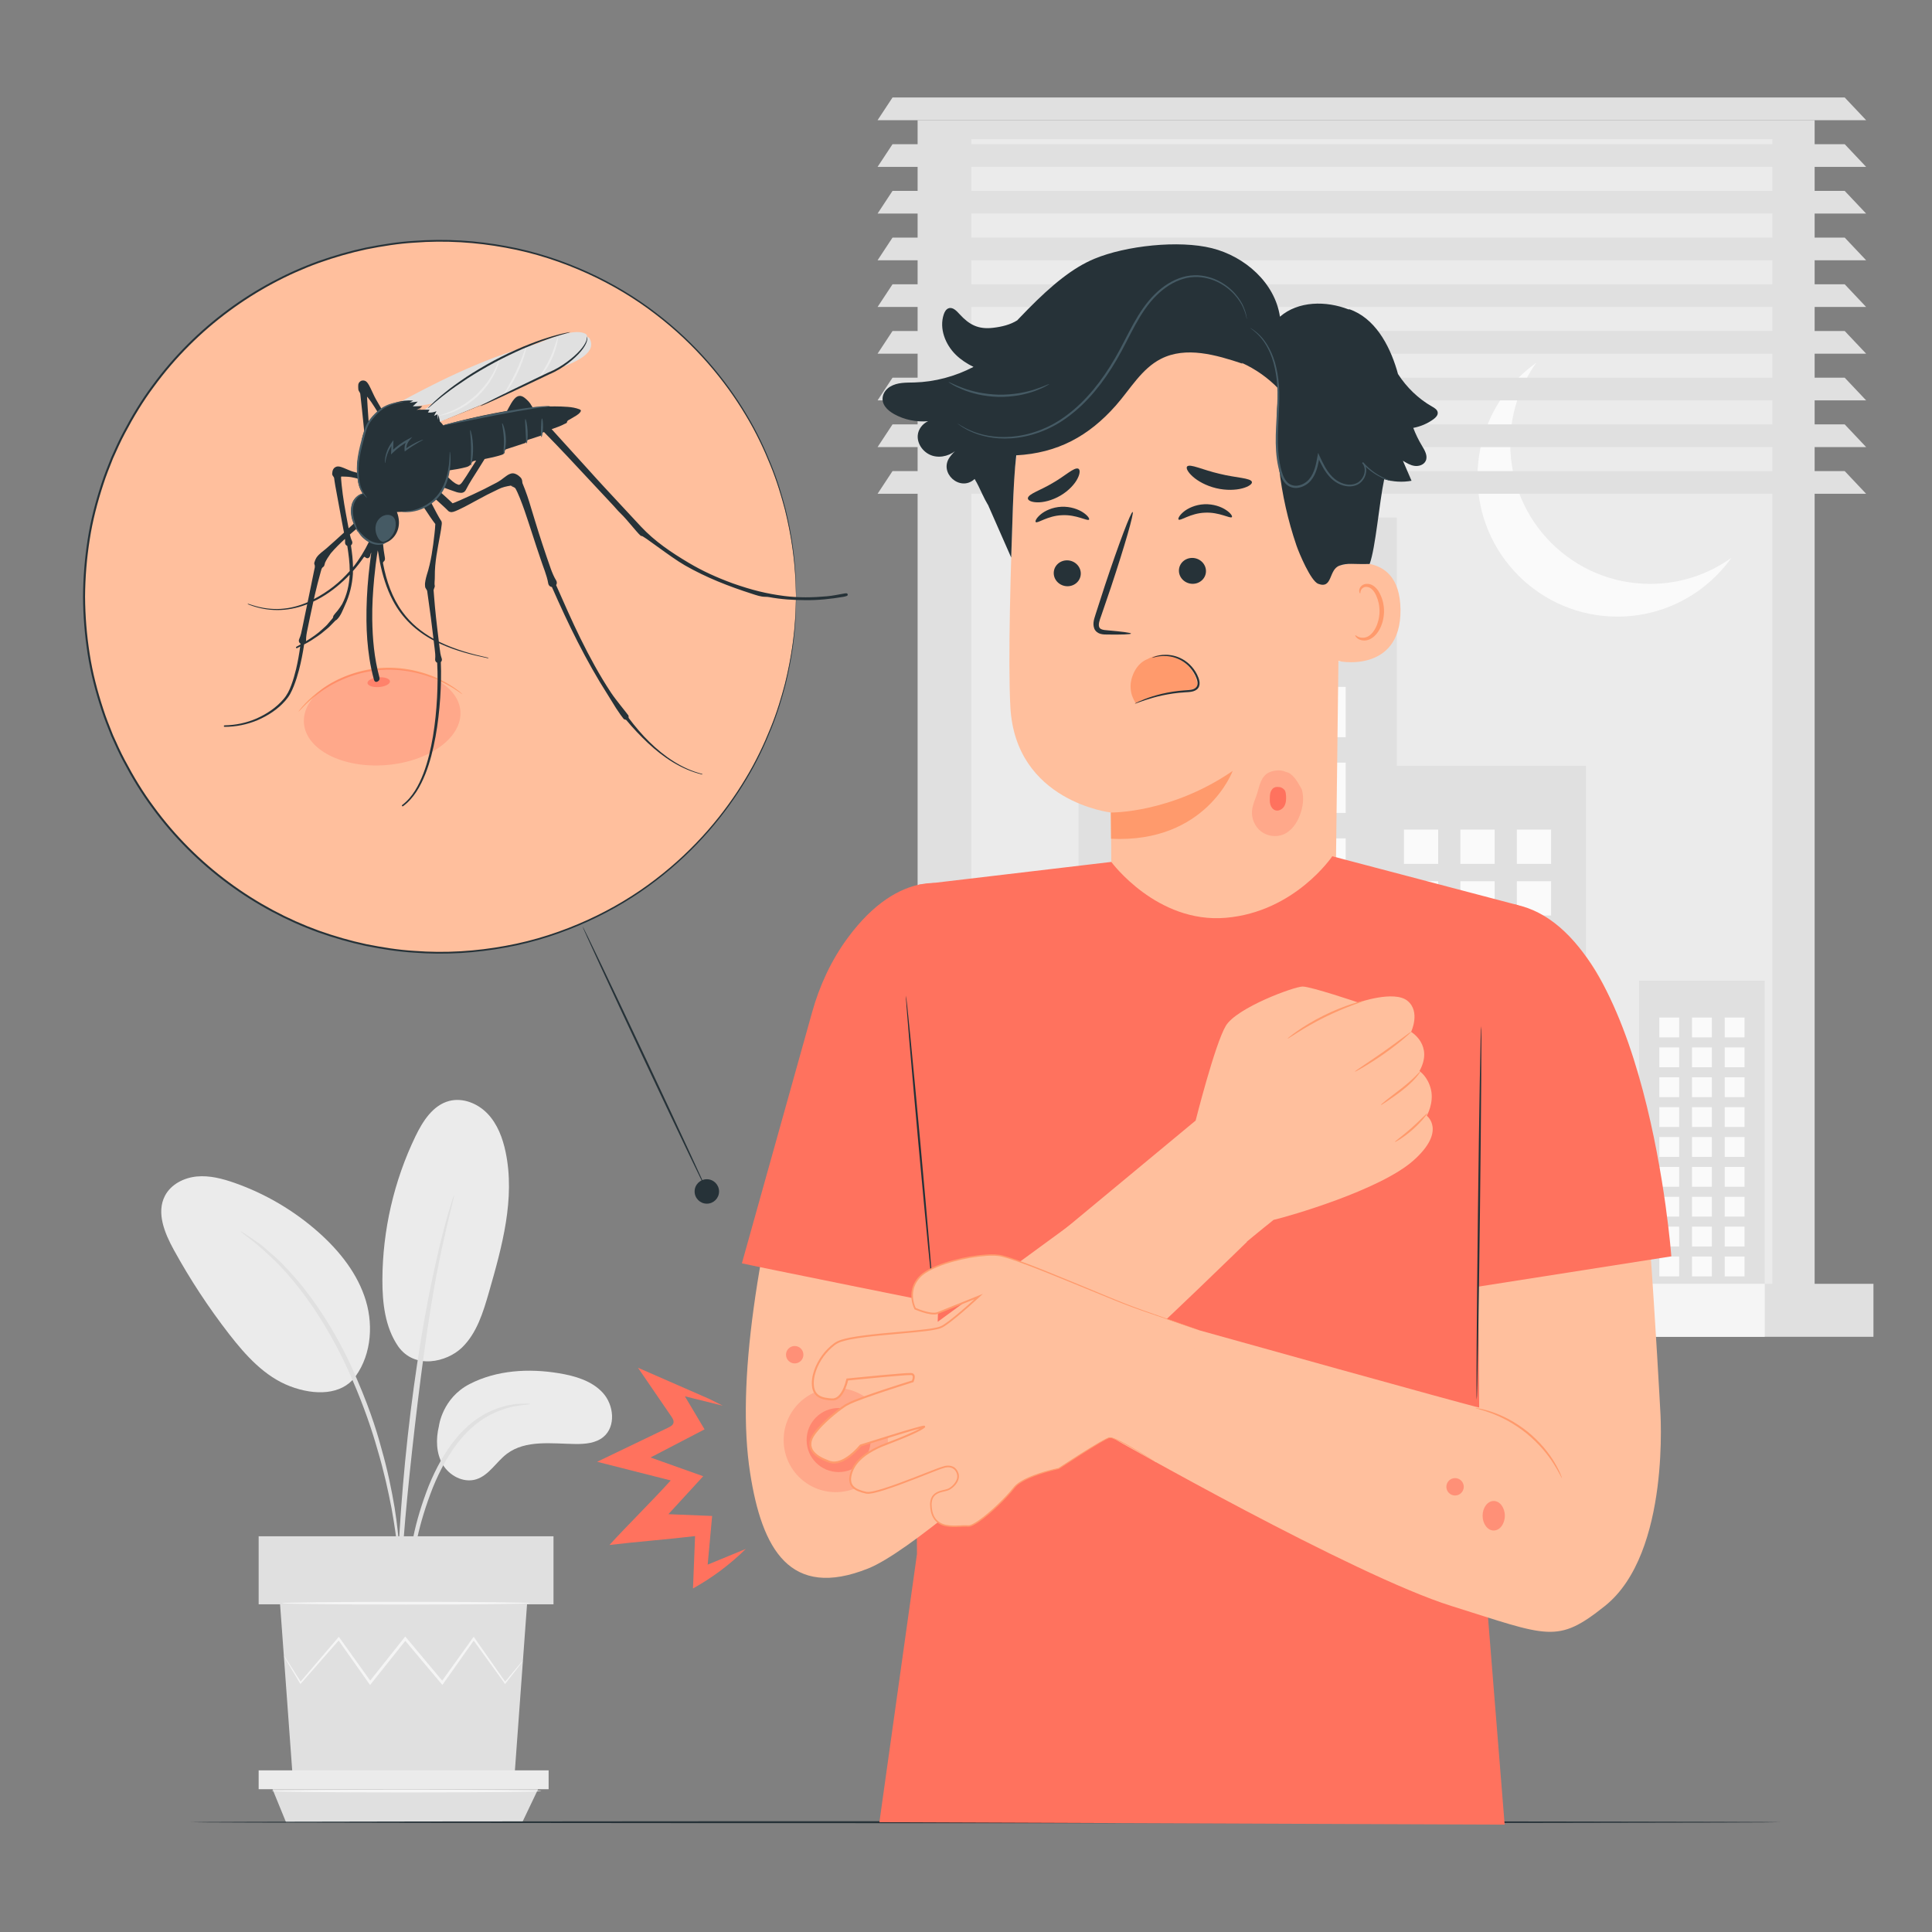 <?xml version="1.0" encoding="utf-8"?>
<!-- Generator: Adobe Illustrator 27.5.0, SVG Export Plug-In . SVG Version: 6.00 Build 0)  -->
<svg version="1.1" xmlns="http://www.w3.org/2000/svg" xmlns:xlink="http://www.w3.org/1999/xlink" x="0px" y="0px"
	 viewBox="0 0 500 500" style="enable-background:new 0 0 500 500;" xml:space="preserve">
<rect x="0" y="0" width="500" height="500" fill="#808080" stroke="none"/>
<g id="Background_Complete">
	<g>
		<g>
			<g>
				<rect x="237.478" y="31.101" style="fill:#E0E0E0;" width="232.151" height="304.796"/>
			</g>
		</g>
		<g>
			<g>
				<rect x="251.374" y="36.021" style="fill:#EBEBEB;" width="207.323" height="297.104"/>
			</g>
		</g>
		<g>
			<g>
				<g>
					<rect x="279.115" y="133.948" style="fill:#E0E0E0;" width="82.39" height="198.914"/>
				</g>
			</g>
			<g>
				<g>
					<rect x="292.358" y="158.168" style="fill:#FAFAFA;" width="13.01" height="13.01"/>
				</g>
			</g>
			<g>
				<g>
					<rect x="313.805" y="158.168" style="fill:#FAFAFA;" width="13.01" height="13.01"/>
				</g>
			</g>
			<g>
				<g>
					<rect x="335.253" y="158.168" style="fill:#FAFAFA;" width="13.01" height="13.01"/>
				</g>
			</g>
			<g>
				<g>
					<rect x="292.358" y="177.768" style="fill:#FAFAFA;" width="13.01" height="13.01"/>
				</g>
			</g>
			<g>
				<g>
					<rect x="313.805" y="177.768" style="fill:#FAFAFA;" width="13.01" height="13.01"/>
				</g>
			</g>
			<g>
				<g>
					<rect x="335.253" y="177.768" style="fill:#FAFAFA;" width="13.01" height="13.01"/>
				</g>
			</g>
			<g>
				<g>
					<rect x="292.358" y="197.368" style="fill:#FAFAFA;" width="13.01" height="13.01"/>
				</g>
			</g>
			<g>
				<g>
					<rect x="313.805" y="197.368" style="fill:#FAFAFA;" width="13.01" height="13.01"/>
				</g>
			</g>
			<g>
				<g>
					<rect x="335.253" y="197.368" style="fill:#FAFAFA;" width="13.01" height="13.01"/>
				</g>
			</g>
			<g>
				<g>
					<rect x="292.358" y="216.968" style="fill:#FAFAFA;" width="13.01" height="13.01"/>
				</g>
			</g>
			<g>
				<g>
					<rect x="313.805" y="216.968" style="fill:#FAFAFA;" width="13.01" height="13.01"/>
				</g>
			</g>
			<g>
				<g>
					<rect x="335.253" y="216.968" style="fill:#FAFAFA;" width="13.01" height="13.01"/>
				</g>
			</g>
			<g>
				<g>
					<rect x="292.358" y="236.568" style="fill:#FAFAFA;" width="13.01" height="13.01"/>
				</g>
			</g>
			<g>
				<g>
					<rect x="313.805" y="236.568" style="fill:#FAFAFA;" width="13.01" height="13.01"/>
				</g>
			</g>
			<g>
				<g>
					<rect x="335.253" y="236.568" style="fill:#FAFAFA;" width="13.01" height="13.01"/>
				</g>
			</g>
			<g>
				<g>
					<rect x="292.358" y="256.168" style="fill:#FAFAFA;" width="13.01" height="13.01"/>
				</g>
			</g>
			<g>
				<g>
					<rect x="313.805" y="256.168" style="fill:#FAFAFA;" width="13.01" height="13.01"/>
				</g>
			</g>
			<g>
				<g>
					<rect x="335.253" y="256.168" style="fill:#FAFAFA;" width="13.01" height="13.01"/>
				</g>
			</g>
			<g>
				<g>
					<rect x="292.358" y="275.768" style="fill:#FAFAFA;" width="13.01" height="13.01"/>
				</g>
			</g>
			<g>
				<g>
					<rect x="313.805" y="275.768" style="fill:#FAFAFA;" width="13.01" height="13.01"/>
				</g>
			</g>
			<g>
				<g>
					<rect x="335.253" y="275.768" style="fill:#FAFAFA;" width="13.01" height="13.01"/>
				</g>
			</g>
			<g>
				<g>
					<rect x="292.358" y="295.368" style="fill:#FAFAFA;" width="13.01" height="13.01"/>
				</g>
			</g>
			<g>
				<g>
					<rect x="313.805" y="295.368" style="fill:#FAFAFA;" width="13.01" height="13.01"/>
				</g>
			</g>
			<g>
				<g>
					<rect x="335.253" y="295.368" style="fill:#FAFAFA;" width="13.01" height="13.01"/>
				</g>
			</g>
			<g>
				<g>
					<rect x="292.358" y="314.968" style="fill:#FAFAFA;" width="13.01" height="13.01"/>
				</g>
			</g>
			<g>
				<g>
					<rect x="313.805" y="314.968" style="fill:#FAFAFA;" width="13.01" height="13.01"/>
				</g>
			</g>
			<g>
				<g>
					<rect x="335.253" y="314.968" style="fill:#FAFAFA;" width="13.01" height="13.01"/>
				</g>
			</g>
		</g>
		<g>
			<g>
				<g>
					<rect x="354.312" y="198.199" style="fill:#E0E0E0;" width="56.137" height="135.533"/>
				</g>
			</g>
			<g>
				<g>
					<rect x="363.335" y="214.702" style="fill:#FAFAFA;" width="8.865" height="8.865"/>
				</g>
			</g>
			<g>
				<g>
					<rect x="377.949" y="214.702" style="fill:#FAFAFA;" width="8.864" height="8.865"/>
				</g>
			</g>
			<g>
				<g>
					<rect x="392.563" y="214.702" style="fill:#FAFAFA;" width="8.865" height="8.865"/>
				</g>
			</g>
			<g>
				<g>
					<rect x="363.335" y="228.057" style="fill:#FAFAFA;" width="8.865" height="8.865"/>
				</g>
			</g>
			<g>
				<g>
					<rect x="377.949" y="228.057" style="fill:#FAFAFA;" width="8.864" height="8.865"/>
				</g>
			</g>
			<g>
				<g>
					<rect x="392.563" y="228.057" style="fill:#FAFAFA;" width="8.865" height="8.865"/>
				</g>
			</g>
			<g>
				<g>
					<rect x="363.335" y="241.411" style="fill:#FAFAFA;" width="8.865" height="8.865"/>
				</g>
			</g>
			<g>
				<g>
					<rect x="377.949" y="241.411" style="fill:#FAFAFA;" width="8.864" height="8.865"/>
				</g>
			</g>
			<g>
				<g>
					<rect x="392.563" y="241.411" style="fill:#FAFAFA;" width="8.865" height="8.865"/>
				</g>
			</g>
			<g>
				<g>
					<rect x="363.335" y="254.766" style="fill:#FAFAFA;" width="8.865" height="8.865"/>
				</g>
			</g>
			<g>
				<g>
					<rect x="377.949" y="254.766" style="fill:#FAFAFA;" width="8.864" height="8.865"/>
				</g>
			</g>
			<g>
				<g>
					<rect x="392.563" y="254.766" style="fill:#FAFAFA;" width="8.865" height="8.865"/>
				</g>
			</g>
			<g>
				<g>
					<rect x="363.335" y="268.121" style="fill:#FAFAFA;" width="8.865" height="8.865"/>
				</g>
			</g>
			<g>
				<g>
					<rect x="377.949" y="268.121" style="fill:#FAFAFA;" width="8.864" height="8.865"/>
				</g>
			</g>
			<g>
				<g>
					<rect x="392.563" y="268.121" style="fill:#FAFAFA;" width="8.865" height="8.865"/>
				</g>
			</g>
			<g>
				<g>
					<rect x="363.335" y="281.476" style="fill:#FAFAFA;" width="8.865" height="8.865"/>
				</g>
			</g>
			<g>
				<g>
					<rect x="377.949" y="281.476" style="fill:#FAFAFA;" width="8.864" height="8.865"/>
				</g>
			</g>
			<g>
				<g>
					<rect x="392.563" y="281.476" style="fill:#FAFAFA;" width="8.865" height="8.865"/>
				</g>
			</g>
			<g>
				<g>
					<rect x="363.335" y="294.831" style="fill:#FAFAFA;" width="8.865" height="8.865"/>
				</g>
			</g>
			<g>
				<g>
					<rect x="377.949" y="294.831" style="fill:#FAFAFA;" width="8.864" height="8.865"/>
				</g>
			</g>
			<g>
				<g>
					<rect x="392.563" y="294.831" style="fill:#FAFAFA;" width="8.865" height="8.865"/>
				</g>
			</g>
			<g>
				<g>
					<rect x="363.335" y="308.185" style="fill:#FAFAFA;" width="8.865" height="8.865"/>
				</g>
			</g>
			<g>
				<g>
					<rect x="377.949" y="308.185" style="fill:#FAFAFA;" width="8.864" height="8.865"/>
				</g>
			</g>
			<g>
				<g>
					<rect x="392.563" y="308.185" style="fill:#FAFAFA;" width="8.865" height="8.865"/>
				</g>
			</g>
			<g>
				<g>
					<rect x="363.335" y="321.54" style="fill:#FAFAFA;" width="8.865" height="8.865"/>
				</g>
			</g>
			<g>
				<g>
					<rect x="377.949" y="321.54" style="fill:#FAFAFA;" width="8.864" height="8.865"/>
				</g>
			</g>
			<g>
				<g>
					<rect x="392.563" y="321.54" style="fill:#FAFAFA;" width="8.865" height="8.865"/>
				</g>
			</g>
		</g>
		<g>
			<g>
				<g>
					<rect x="424.206" y="253.784" style="fill:#E0E0E0;" width="32.501" height="78.467"/>
				</g>
			</g>
			<g>
				<g>
					<rect x="429.43" y="263.338" style="fill:#FAFAFA;" width="5.132" height="5.132"/>
				</g>
			</g>
			<g>
				<g>
					<rect x="437.891" y="263.338" style="fill:#FAFAFA;" width="5.132" height="5.132"/>
				</g>
			</g>
			<g>
				<g>
					<rect x="446.352" y="263.338" style="fill:#FAFAFA;" width="5.132" height="5.132"/>
				</g>
			</g>
			<g>
				<g>
					<rect x="429.43" y="271.07" style="fill:#FAFAFA;" width="5.132" height="5.132"/>
				</g>
			</g>
			<g>
				<g>
					<rect x="437.891" y="271.07" style="fill:#FAFAFA;" width="5.132" height="5.132"/>
				</g>
			</g>
			<g>
				<g>
					<rect x="446.352" y="271.07" style="fill:#FAFAFA;" width="5.132" height="5.132"/>
				</g>
			</g>
			<g>
				<g>
					<rect x="429.43" y="278.802" style="fill:#FAFAFA;" width="5.132" height="5.132"/>
				</g>
			</g>
			<g>
				<g>
					<rect x="437.891" y="278.802" style="fill:#FAFAFA;" width="5.132" height="5.132"/>
				</g>
			</g>
			<g>
				<g>
					<rect x="446.352" y="278.802" style="fill:#FAFAFA;" width="5.132" height="5.132"/>
				</g>
			</g>
			<g>
				<g>
					<rect x="429.43" y="286.534" style="fill:#FAFAFA;" width="5.132" height="5.132"/>
				</g>
			</g>
			<g>
				<g>
					<rect x="437.891" y="286.534" style="fill:#FAFAFA;" width="5.132" height="5.132"/>
				</g>
			</g>
			<g>
				<g>
					<rect x="446.352" y="286.534" style="fill:#FAFAFA;" width="5.132" height="5.132"/>
				</g>
			</g>
			<g>
				<g>
					<rect x="429.43" y="294.266" style="fill:#FAFAFA;" width="5.132" height="5.132"/>
				</g>
			</g>
			<g>
				<g>
					<rect x="437.891" y="294.266" style="fill:#FAFAFA;" width="5.132" height="5.132"/>
				</g>
			</g>
			<g>
				<g>
					<rect x="446.352" y="294.266" style="fill:#FAFAFA;" width="5.132" height="5.132"/>
				</g>
			</g>
			<g>
				<g>
					<rect x="429.43" y="301.997" style="fill:#FAFAFA;" width="5.132" height="5.132"/>
				</g>
			</g>
			<g>
				<g>
					<rect x="437.891" y="301.997" style="fill:#FAFAFA;" width="5.132" height="5.132"/>
				</g>
			</g>
			<g>
				<g>
					<rect x="446.352" y="301.997" style="fill:#FAFAFA;" width="5.132" height="5.132"/>
				</g>
			</g>
			<g>
				<g>
					<rect x="429.43" y="309.729" style="fill:#FAFAFA;" width="5.132" height="5.132"/>
				</g>
			</g>
			<g>
				<g>
					<rect x="437.891" y="309.729" style="fill:#FAFAFA;" width="5.132" height="5.132"/>
				</g>
			</g>
			<g>
				<g>
					<rect x="446.352" y="309.729" style="fill:#FAFAFA;" width="5.132" height="5.132"/>
				</g>
			</g>
			<g>
				<g>
					<rect x="429.43" y="317.461" style="fill:#FAFAFA;" width="5.132" height="5.132"/>
				</g>
			</g>
			<g>
				<g>
					<rect x="437.891" y="317.461" style="fill:#FAFAFA;" width="5.132" height="5.132"/>
				</g>
			</g>
			<g>
				<g>
					<rect x="446.352" y="317.461" style="fill:#FAFAFA;" width="5.132" height="5.132"/>
				</g>
			</g>
			<g>
				<g>
					<rect x="429.43" y="325.193" style="fill:#FAFAFA;" width="5.132" height="5.132"/>
				</g>
			</g>
			<g>
				<g>
					<rect x="437.891" y="325.193" style="fill:#FAFAFA;" width="5.132" height="5.132"/>
				</g>
			</g>
			<g>
				<g>
					<rect x="446.352" y="325.193" style="fill:#FAFAFA;" width="5.132" height="5.132"/>
				</g>
			</g>
		</g>
		<g>
			<g>
				<path style="fill:#FAFAFA;" d="M427.064,151.108c-19.998,0-36.209-16.211-36.209-36.209c0-7.835,2.497-15.083,6.727-21.009
					c-9.198,6.566-15.201,17.32-15.201,29.482c0,19.998,16.211,36.209,36.209,36.209c12.163,0,22.916-6.003,29.482-15.201
					C442.147,148.611,434.899,151.108,427.064,151.108z"/>
			</g>
		</g>
		<g>
			<g>
				<g>
					<polygon style="fill:#E0E0E0;" points="482.956,31.101 227.116,31.101 230.985,25.229 477.408,25.229 					"/>
				</g>
			</g>
			<g>
				<g>
					<polygon style="fill:#E0E0E0;" points="482.956,43.187 227.116,43.187 230.985,37.315 477.408,37.315 					"/>
				</g>
			</g>
			<g>
				<g>
					<polygon style="fill:#E0E0E0;" points="482.956,55.273 227.116,55.273 230.985,49.401 477.408,49.401 					"/>
				</g>
			</g>
			<g>
				<g>
					<polygon style="fill:#E0E0E0;" points="482.956,67.36 227.116,67.36 230.985,61.487 477.408,61.487 					"/>
				</g>
			</g>
			<g>
				<g>
					<polygon style="fill:#E0E0E0;" points="482.956,79.446 227.116,79.446 230.985,73.573 477.408,73.573 					"/>
				</g>
			</g>
			<g>
				<g>
					<polygon style="fill:#E0E0E0;" points="482.956,91.532 227.116,91.532 230.985,85.66 477.408,85.66 					"/>
				</g>
			</g>
			<g>
				<g>
					<polygon style="fill:#E0E0E0;" points="482.956,103.618 227.116,103.618 230.985,97.746 477.408,97.746 					"/>
				</g>
			</g>
			<g>
				<g>
					<polygon style="fill:#E0E0E0;" points="482.956,115.704 227.116,115.704 230.985,109.832 477.408,109.832 					"/>
				</g>
			</g>
			<g>
				<g>
					<polygon style="fill:#E0E0E0;" points="482.956,127.791 227.116,127.791 230.985,121.918 477.408,121.918 					"/>
				</g>
			</g>
		</g>
		<g>
			<g>
				<g>
					<rect x="249.2" y="332.251" style="fill:#E0E0E0;" width="235.647" height="13.71"/>
				</g>
			</g>
			<g>
				<g>
					<rect x="221.061" y="332.251" style="fill:#F5F5F5;" width="235.647" height="13.71"/>
				</g>
			</g>
		</g>
	</g>
	<g>
		<g>
			<g>
				<g>
					<path style="fill:#EBEBEB;" d="M121.519,358.198c7.028-3.626,15.303-4.097,23.105-2.808c4.192,0.693,8.561,1.947,11.414,5.095
						c2.852,3.149,3.393,8.689,0.118,11.395c-1.95,1.61-4.668,1.855-7.197,1.826c-6.107-0.071-12.884-1.147-17.764,2.528
						c-2.784,2.096-4.637,5.582-7.965,6.613c-3.256,1.009-6.931-0.913-8.658-3.852c-1.727-2.939-1.784-6.613-0.979-9.925
						C113.592,369.071,114.44,361.851,121.519,358.198z"/>
				</g>
			</g>
			<g>
				<g>
					<path style="fill:#EBEBEB;" d="M103.023,348.402c4.297,6.137,12.649,4.105,16.522,0.359c3.872-3.746,5.509-9.176,6.999-14.354
						c3.404-11.83,6.837-24.241,4.305-36.288c-0.757-3.602-2.104-7.194-4.635-9.866c-2.531-2.672-6.423-4.262-9.981-3.322
						c-4.211,1.113-6.829,5.237-8.72,9.161c-5.56,11.533-8.505,24.319-8.548,37.123C98.945,337.194,99.65,343.465,103.023,348.402"
						/>
				</g>
			</g>
			<g>
				<g>
					<path style="fill:#EBEBEB;" d="M91.222,357.208c4.666-5.538,5.551-13.614,3.475-20.551
						c-2.076-6.938-6.767-12.839-12.172-17.657c-6.338-5.649-13.788-10.044-21.797-12.861c-3.152-1.108-6.477-1.983-9.803-1.665
						c-3.326,0.317-6.675,2.018-8.227,4.977c-2.294,4.375-0.095,9.682,2.284,14.011c4.191,7.627,8.983,14.924,14.316,21.801
						c4.291,5.532,9.206,10.99,15.746,13.49c6.54,2.5,13.333,2.206,16.799-2.329"/>
				</g>
			</g>
			<g>
				<g>
					<g>
						<path style="fill:#E0E0E0;" d="M105.127,419.701c0.08,0.005,0.211-0.99,0.389-2.789c0.198-2.03,0.445-4.579,0.741-7.611
							c0.355-3.203,0.822-7.014,1.712-11.164c0.887-4.14,2.275-8.626,4.058-13.176c1.846-4.523,4.097-8.634,6.728-11.922
							c2.612-3.303,5.65-5.693,8.506-7.072c2.846-1.406,5.399-1.977,7.164-2.231c1.78-0.183,2.776-0.323,2.777-0.402
							c0.001-0.08-0.998-0.092-2.826-0.044c-1.811,0.121-4.469,0.579-7.47,1.944c-3.01,1.335-6.233,3.762-8.973,7.133
							c-2.762,3.357-5.096,7.559-6.974,12.162c-1.814,4.63-3.181,9.163-4.029,13.392c-0.845,4.223-1.231,8.076-1.484,11.305
							c-0.242,3.232-0.333,5.849-0.377,7.658C105.028,418.694,105.049,419.697,105.127,419.701z"/>
					</g>
				</g>
			</g>
			<g>
				<g>
					<g>
						<path style="fill:#E0E0E0;" d="M103.257,435.129c0.04-0.002,0.064-0.448,0.075-1.295c-0.003-0.972-0.006-2.197-0.01-3.701
							c-0.009-3.211-0.007-7.859,0.165-13.598c0.284-11.478,1.272-23.831,3.181-41.246c1.808-16.376,4.234-35.434,6.794-47.825
							c0.549-2.818,1.102-5.354,1.623-7.574c0.496-2.226,0.92-4.145,1.329-5.697c0.351-1.462,0.637-2.652,0.865-3.597
							c0.186-0.826,0.264-1.266,0.226-1.277c-0.038-0.011-0.192,0.407-0.45,1.213c-0.282,0.931-0.638,2.105-1.074,3.546
							c-0.477,1.538-0.965,3.445-1.522,5.661c-0.581,2.211-1.191,4.741-1.792,7.555c-2.533,11.227-5.215,26.919-7.143,44.377
							c-1.913,17.452-2.774,33.342-2.85,44.849c-0.068,5.753,0.054,10.411,0.201,13.624c0.092,1.503,0.167,2.727,0.226,3.698
							C103.164,434.689,103.217,435.131,103.257,435.129z"/>
					</g>
				</g>
			</g>
			<g>
				<g>
					<g>
						<path style="fill:#E0E0E0;" d="M103.333,404.482c0.08-0.003,0.066-1.376-0.027-3.866c-0.142-2.484-0.484-6.075-1.184-10.473
							c-0.742-4.388-1.778-9.598-3.406-15.259c-0.705-2.588-2.364-8.789-6.381-18.056c-5.293-12.556-12.483-22.82-18.739-29.179
							c-1.467-1.687-3.101-2.905-4.408-4.098c-0.676-0.572-1.274-1.142-1.883-1.594c-0.612-0.422-1.182-0.815-1.71-1.179
							c-2.059-1.408-3.212-2.15-3.255-2.083c-0.185,0.251,4.611,3.074,10.667,9.517c6.032,6.429,13.021,16.623,18.271,29.073
							c2.927,6.753,4.969,12.776,6.417,17.89c1.673,5.606,2.785,10.764,3.624,15.107c0.798,4.354,1.26,7.909,1.539,10.37
							C103.089,403.118,103.254,404.484,103.333,404.482z"/>
					</g>
				</g>
			</g>
		</g>
		<g>
			<g>
				<polygon style="fill:#E0E0E0;" points="72.484,415.198 75.745,459.872 133.136,459.872 136.397,415.198 				"/>
			</g>
		</g>
		<g>
			<g>
				<rect x="66.94" y="397.589" style="fill:#E0E0E0;" width="76.305" height="17.609"/>
			</g>
		</g>
		<g>
			<g>
				<polygon style="fill:#EBEBEB;" points="66.94,458.163 66.94,463.044 70.526,463.044 141.984,463.044 141.984,458.163 				"/>
			</g>
		</g>
		<g>
			<g>
				<polygon style="fill:#E0E0E0;" points="74.04,471.634 70.526,463.044 139.251,463.044 135.151,471.634 				"/>
			</g>
		</g>
		<g>
			<g>
				<g>
					<path style="fill:#F5F5F5;" d="M135.331,429.799c0.013,0.011-0.078,0.15-0.268,0.41c-0.228,0.302-0.51,0.677-0.857,1.138
						c-0.815,1.043-1.935,2.476-3.343,4.278l-0.149,0.19l-0.144-0.199c-2.102-2.906-4.909-6.789-8.214-11.36h0.473
						c-2.443,3.46-5.165,7.313-8.087,11.451l-0.254,0.359l-0.284-0.338c-2.984-3.551-6.226-7.407-9.591-11.411l0.553-0.007
						c-0.167,0.209-0.347,0.436-0.528,0.663c-2.974,3.729-5.853,7.338-8.576,10.751l-0.286,0.358l-0.264-0.373
						c-2.911-4.12-5.632-7.968-8.091-11.448l0.47,0.022c-3.987,4.543-7.369,8.396-9.964,11.353l-0.177,0.202l-0.135-0.227
						c-1.314-2.207-2.361-3.966-3.12-5.242c-0.326-0.569-0.59-1.029-0.8-1.396c-0.176-0.319-0.26-0.488-0.245-0.498
						c0.015-0.009,0.129,0.142,0.334,0.443c0.233,0.353,0.525,0.796,0.886,1.343c0.797,1.252,1.896,2.98,3.275,5.146l-0.312-0.025
						c2.554-2.993,5.881-6.893,9.804-11.491l0.247-0.29l0.224,0.312c2.482,3.464,5.226,7.296,8.163,11.396l-0.549-0.015
						c2.716-3.418,5.588-7.033,8.555-10.767c0.181-0.227,0.361-0.454,0.528-0.663l0.273-0.342l0.28,0.335
						c3.356,4.011,6.588,7.875,9.564,11.433l-0.537,0.021c2.951-4.117,5.7-7.951,8.167-11.393l0.24-0.334l0.234,0.334
						c3.235,4.621,5.983,8.546,8.04,11.483l-0.292-0.009c1.465-1.757,2.63-3.153,3.478-4.17c0.378-0.437,0.684-0.792,0.932-1.078
						C135.202,429.907,135.318,429.788,135.331,429.799z"/>
				</g>
			</g>
		</g>
		<g>
			<g>
				<g>
					<path style="fill:#F5F5F5;" d="M137.196,414.903c0,0.197-14.38,0.357-32.115,0.357c-17.741,0-32.119-0.16-32.119-0.357
						c0-0.197,14.377-0.357,32.119-0.357C122.815,414.546,137.196,414.706,137.196,414.903z"/>
				</g>
			</g>
		</g>
		<g>
			<g>
				<g>
					<path style="fill:#F5F5F5;" d="M140.095,463.525c0,0.197-15.629,0.357-34.903,0.357c-19.282,0-34.907-0.16-34.907-0.357
						c0-0.197,15.625-0.357,34.907-0.357C124.466,463.168,140.095,463.328,140.095,463.525z"/>
				</g>
			</g>
		</g>
	</g>
</g>
<g id="Background_Simple" style="display:none;">
	<path style="display:inline;fill:#F5F5F5;" d="M443.457,138.395l-2.249-3.706c-18.961-31.246-53.243-50.081-89.387-47.795
		c-4.646,0.294-9.272,0.923-13.837,1.9c-32.862,7.034-61.456,31.885-73.309,63.712c-6.97,18.718-8.918,40.269-22.146,55.126
		c-17.215,19.336-46.443,19.943-72.139,19.142c-25.696-0.801-54.943-0.118-72.075,19.295
		c-10.729,12.158-14.139,29.447-13.274,45.728c2.291,43.106,32.328,81.649,70.527,100.807
		c38.199,19.158,83.175,20.874,124.982,12.446c58.567-11.806,114.263-44.228,147.741-94.305
		C461.77,260.668,470.243,192.444,443.457,138.395z"/>
</g>
<g id="Desk">
	<g>
		<path style="fill:#263238;" d="M460.878,471.582c0,0.144-92.167,0.26-205.834,0.26c-113.706,0-205.853-0.117-205.853-0.26
			c0-0.144,92.147-0.26,205.853-0.26C368.711,471.322,460.878,471.439,460.878,471.582z"/>
	</g>
</g>
<g id="Mosquito">
	<g>
		<g>
			<g>
				
					<ellipse transform="matrix(0.707 -0.707 0.707 0.707 -75.85 125.769)" style="fill:#FFBF9D;" cx="113.892" cy="154.444" rx="92.14" ry="92.14"/>
				<g>
					<path style="fill:#FF9A6C;" d="M119.688,179.671c-0.027,0.035-0.561-0.36-1.552-1.023c-0.989-0.666-2.472-1.559-4.403-2.454
						c-3.823-1.802-9.697-3.405-16.175-2.718c-6.48,0.694-11.884,3.5-15.241,6.068c-1.699,1.282-2.96,2.468-3.786,3.327
						c-0.829,0.857-1.267,1.356-1.301,1.327c-0.014-0.011,0.08-0.148,0.273-0.398c0.199-0.244,0.471-0.627,0.879-1.067
						c0.786-0.908,2.021-2.146,3.711-3.482c3.338-2.673,8.811-5.587,15.41-6.294c6.598-0.7,12.561,0.994,16.388,2.903
						c1.934,0.949,3.402,1.899,4.362,2.621c0.493,0.344,0.838,0.661,1.085,0.858C119.578,179.543,119.699,179.656,119.688,179.671z"
						/>
				</g>
				<path style="opacity:0.3;fill:#FF725E;" d="M119.146,184.016c0.535,6.857-8.095,13.122-19.276,13.994
					c-11.18,0.872-20.678-3.979-21.212-10.836c-0.535-6.857,8.095-13.122,19.276-13.994
					C109.114,172.308,118.611,177.159,119.146,184.016z"/>
				<path style="opacity:0.7;fill:#FF725E;" d="M100.922,176.322c0.054,0.696-1.203,1.361-2.808,1.486
					c-1.605,0.125-2.95-0.337-3.005-1.033c-0.054-0.695,1.203-1.361,2.808-1.486S100.868,175.626,100.922,176.322z"/>
				<g>
					<g>
						<path style="fill:none;" d="M81.093,155.68c-0.302,1.371-0.589,2.745-0.882,4.119l-0.614,2.965
							c-0.208,0.987-0.411,1.977-0.383,3.011c0.002,0.06-0.02,0.113-0.029,0.17c1.555-0.94,3.048-1.962,4.353-3.207
							c0.507-0.461,1.036-0.9,1.452-1.447l0.663-0.779l0.331-0.389c0.117-0.124,0.223-0.258,0.229-0.468
							c0.016-0.202,0.092-0.354,0.207-0.477l0.308-0.398c0.211-0.262,0.432-0.518,0.662-0.771c0.419-0.53,0.793-1.1,1.158-1.677
							c1.226-2.342,1.836-4.973,1.952-7.616c-0.517,0.543-1.046,1.075-1.599,1.586C86.546,152.483,83.974,154.329,81.093,155.68z"/>
						<path style="fill:none;" d="M93.31,100.737c-0.055-0.055-0.109-0.104-0.085-0.07C93.225,100.667,93.292,100.725,93.31,100.737
							z"/>
						<path style="fill:none;" d="M89.94,135.222l0.286,1.503c0.451-0.415,0.904-0.828,1.356-1.242
							c-0.643-1.467-0.824-3.013-0.572-4.578c0.244-1.514,1.254-2.641,2.821-3.186c-0.672-1.046-1.131-2.237-1.246-3.857
							c-0.543-0.135-1.085-0.27-1.636-0.365c-0.806-0.145-1.65-0.148-2.458-0.172l-0.159-0.002c-0.057,0.128-0.09,0.256-0.066,0.38
							l0.041,0.598l0.111,1.209c0.157,1.621,0.4,3.245,0.653,4.865C89.335,131.994,89.641,133.607,89.94,135.222z"/>
						<path style="fill:none;" d="M87.569,123.331c0.04,0,0.099-0.005,0.16-0.018C87.604,123.314,87.492,123.321,87.569,123.331z"/>
						<path style="fill:none;" d="M106.159,105.736c0.038,0.023,0.078,0.038,0.116,0.062c0.112-0.071,0.253-0.151,0.393-0.229
							l-0.503,0.154C106.163,105.728,106.161,105.732,106.159,105.736z"/>
						<path style="fill:none;" d="M108.18,105.106c-0.001,0-0.003,0.001-0.004,0.001l-0.143,0.044
							c-0.331,0.103-0.701,0.263-0.966,0.516c-0.131,0.125-0.241,0.267-0.335,0.399c0.061,0.036,0.123,0.074,0.184,0.109l0.211-0.14
							l0.779-0.425c0,0-0.127,0.119-0.268,0.259c0.1-0.051,0.193-0.116,0.302-0.144c-0.123,0.037-0.226,0.112-0.335,0.177
							c-0.167,0.167-0.332,0.354-0.359,0.459c0.042,0.022,0.082,0.038,0.124,0.06c0.022-0.07,0.049-0.138,0.069-0.209
							c-0.018,0.071-0.042,0.141-0.019,0.233c0.19,0.007,0.312,0.098,0.831-0.281c0.382-0.278,0.823-0.707,0.823-0.707
							s-0.3,0.348-0.612,0.669c0.081-0.043,0.161-0.089,0.237-0.136c0.186-0.139,0.336-0.333,0.399-0.557
							c-0.058,0.225-0.203,0.425-0.389,0.57c-0.106,0.07-0.211,0.135-0.32,0.198c-0.126,0.127-0.25,0.246-0.354,0.329
							c-0.069,0.056-0.118,0.094-0.111,0.157c0.047-0.026,0.083-0.046,0.138-0.075c0.019-0.039,0.019-0.084,0.039-0.123
							c-0.017,0.038-0.014,0.08-0.029,0.118c0.375-0.198,0.926-0.459,1.413-0.536c-0.154,0.061-0.284,0.129-0.41,0.197
							c0.046-0.018,0.086-0.051,0.134-0.064c-0.13,0.039-0.24,0.117-0.354,0.188c-0.338,0.21-0.538,0.397-0.583,0.44
							c0.032,0.013,0.063,0.025,0.094,0.037c0.135,0.018,0.38,0.016,0.668-0.171l2.929-2.286L108.18,105.106z"/>
						<path style="fill:none;" d="M106.028,105.64c-0.009,0.004-0.019,0.008-0.029,0.011c0.049,0.026,0.098,0.05,0.147,0.079
							c0.027-0.057,0.053-0.114,0.082-0.17C106.157,105.585,106.093,105.613,106.028,105.64z"/>
						<path style="fill:none;" d="M89.397,140.844c-0.073-0.149-0.103-0.313-0.095-0.468c0.017-0.308,0.003-0.609-0.022-0.908
							c-1.299,1.188-2.555,2.415-3.685,3.749c-0.568,0.786-1.158,1.71-1.452,2.364c-0.012,0.073-0.017,0.063-0.047,0.161
							l-0.085,0.311c-0.059,0.194-0.082,0.45-0.316,0.634c-0.557,0.346-0.535,0.879-0.704,1.348
							c-0.543,1.928-1.044,3.885-1.495,5.85c-0.094,0.387-0.174,0.777-0.261,1.165c3.629-1.89,6.711-4.326,9.276-7.265
							c0.005-2.168-0.3-4.301-0.629-6.493C89.679,141.204,89.501,141.057,89.397,140.844z"/>
						<path style="fill:none;" d="M132.722,125.635l0.104-0.014c0.053-0.016,0.033-0.026,0.004-0.028
							c-0.078,0.004-0.189,0.018-0.313,0.035c0.056,0.006,0.118,0.008,0.142,0.008L132.722,125.635z"/>
						<path style="fill:none;" d="M122.002,119.865c-0.244,0.575-0.707,0.856-1.301,1.015c-1.52,0.408-3.063,0.657-4.621,0.883
							c-0.01,0.176-0.02,0.351-0.03,0.527c-0.112,0.171,0.001,0.376-0.083,0.551c-0.028,0.211-0.07,0.413-0.109,0.617
							c0.046,0.029,0.088,0.055,0.139,0.087c0.777,0.724,1.49,1.488,2.482,1.846c0.437,0.287,0.933-0.272,1.223-0.714
							c0.33-0.504,0.686-0.99,1.009-1.498c0.842-1.326,1.679-2.656,2.521-3.982c-0.152,0.027-0.304,0.056-0.456,0.082
							C122.412,119.342,122.151,119.514,122.002,119.865z"/>
						<path style="fill:none;" d="M92.976,137.957c-0.224-0.38-0.461-0.753-0.689-1.131c-0.587,0.497-1.165,1.002-1.744,1.507
							c0.127,0.572,0.288,1.138,0.553,1.681c0.198,0.406,0.066,0.871-0.272,1.141c0.279,1.846,0.509,3.751,0.532,5.663
							c1.616-2.011,2.996-4.25,4.172-6.684C94.499,139.689,93.609,139.029,92.976,137.957z"/>
						<path style="fill:none;" d="M95.103,102.777l-0.119-0.139l0.181,3.059c0.066,1.169,0.151,2.337,0.241,3.505
							c0.57-0.978,1.323-1.809,2.383-2.479c-0.299-0.472-0.582-0.955-0.886-1.424C96.351,104.426,95.779,103.566,95.103,102.777z"/>
						<path style="fill:none;" d="M109.639,131.239c-0.875,0.411-1.798,0.732-2.747,0.949c-0.948,0.217-2.954,0.294-4.18,0.322
							c0.299,0.759,0.481,1.56,0.526,2.391c0.154,2.822-1.644,5.24-4.127,5.759c0.097,1.206,0.277,2.407,0.484,3.605
							c0.073,0.422,0.053,0.788-0.3,1.071c-0.183,0.147-0.196,0.336-0.157,0.536c0.876,4.5,2.304,8.781,5.047,12.526
							c2.15,2.936,4.876,5.162,7.991,6.903l-0.01-0.079l-0.662-5.376c-0.23-1.791-0.481-3.58-0.742-5.37l-0.187-1.345
							c0.023-0.46-0.545-0.854-0.558-1.32l-0.022-0.346l-0.011-0.173c-0.009-0.165,0.001-0.268,0.007-0.34
							c0.031-0.3,0.064-0.516,0.116-0.753c0.09-0.462,0.203-0.905,0.33-1.347c1.132-3.494,1.593-7.07,2.001-10.646
							c0.091-0.875,0.197-1.795,0.219-2.602l-0.064-0.075c-0.159-0.198-0.303-0.39-0.44-0.578l-0.798-1.129
							C110.768,132.964,110.208,132.1,109.639,131.239z"/>
						<path style="fill:#263238;" d="M128.626,103.076c-4.18,1.754-14.745,6.053-14.745,6.053
							C117.009,107.889,122.64,105.702,128.626,103.076z"/>
						<path style="fill:#263238;" d="M218.991,153.542c-0.136-0.004-0.274,0.016-0.409,0.039c-1.597,0.272-2.974,0.593-4.588,0.74
							c-3.651,0.333-7.407,0.393-11.03-0.079c-4.587-0.598-8.295-1.505-13.322-3.264c-4.26-1.57-7.867-3.216-11.406-5.322
							c-4.456-2.652-8.742-5.509-12.377-9.398c-3.148-3.367-6.265-6.767-9.416-10.132c-1.443-1.541-2.848-3.122-4.267-4.687
							c-3.137-3.458-6.274-6.915-9.411-10.372c1.162-0.407,2.329-0.799,3.418-1.389c0.202-0.109,0.525-0.167,0.549-0.392
							c0.053-0.487,0.435-0.563,0.748-0.747c0.572-0.336,1.148-0.667,1.71-1.02c0.364-0.229,0.7-0.495,0.968-0.844
							c0.287-0.373,0.215-0.593-0.22-0.759c-0.965-0.369-1.972-0.538-2.992-0.615c-2.256-0.17-4.512-0.156-6.772-0.026
							c-0.776,0.045-1.551,0.1-2.325,0.161c-0.087-0.138-0.19-0.263-0.265-0.41c-0.431-0.844-1.09-1.482-1.797-2.055
							c-0.942-0.764-1.835-0.672-2.659,0.251c-0.614,0.688-1.036,1.518-1.482,2.328c-0.145,0.263-0.286,0.529-0.427,0.794
							c-4.253,0.756-8.484,1.618-12.674,2.702c-1.28,0.331-2.556,0.676-3.829,1.029c-0.252-0.378-0.532-0.683-0.832-0.945
							l-4.847-2.43c-0.288,0.187-0.533,0.189-0.668,0.171c-0.031-0.012-0.062-0.024-0.094-0.037c0.044-0.043,0.245-0.231,0.583-0.44
							c0.114-0.071,0.224-0.149,0.354-0.188c-0.048,0.012-0.088,0.046-0.134,0.064c0.127-0.068,0.256-0.136,0.41-0.197
							c-0.487,0.077-1.038,0.338-1.413,0.536c0.015-0.038,0.012-0.08,0.029-0.118c-0.02,0.039-0.02,0.084-0.039,0.123
							c-0.055,0.029-0.091,0.05-0.138,0.075c-0.007-0.062,0.042-0.101,0.111-0.157c0.104-0.084,0.228-0.202,0.354-0.329
							c0.108-0.063,0.214-0.129,0.32-0.198c0.186-0.145,0.331-0.345,0.389-0.57c-0.063,0.224-0.213,0.418-0.399,0.557
							c-0.076,0.047-0.157,0.093-0.237,0.136c0.312-0.321,0.612-0.669,0.612-0.669s-0.441,0.429-0.823,0.707
							c-0.52,0.379-0.641,0.288-0.831,0.281c-0.023-0.091,0.001-0.161,0.019-0.233c-0.021,0.071-0.047,0.139-0.069,0.209
							c-0.042-0.021-0.082-0.038-0.124-0.06c0.027-0.106,0.192-0.292,0.359-0.459c0.108-0.066,0.212-0.141,0.335-0.177
							c-0.109,0.028-0.202,0.092-0.302,0.144c0.142-0.14,0.268-0.259,0.268-0.259l-0.779,0.425l-0.211,0.14
							c-0.061-0.035-0.123-0.073-0.184-0.109c0.094-0.132,0.204-0.274,0.335-0.399c0.265-0.253,0.635-0.413,0.966-0.516
							l-1.366,0.419c-0.139,0.078-0.28,0.157-0.393,0.229c-0.038-0.024-0.078-0.039-0.116-0.062
							c0.002-0.004,0.004-0.008,0.005-0.012l-0.018,0.006c-0.048-0.028-0.098-0.052-0.147-0.079c0.009-0.004,0.02-0.008,0.029-0.011
							l-2.254-1.727l-3.026,1.247c-0.529,0.179-1.245,0.502-1.324,0.751c-0.18,0.068-0.337,0.147-0.504,0.221
							c-0.295-0.508-0.596-1.012-0.89-1.522c-0.529-0.892-1.044-1.792-1.475-2.753l-0.679-1.435l-0.372-0.725l-0.227-0.369
							c-0.095-0.136-0.145-0.242-0.363-0.468c-0.021-0.021-0.05-0.052-0.141-0.122l-0.115-0.08
							c-0.059-0.028-0.004-0.028-0.286-0.134c-0.219-0.073-0.483-0.081-0.69-0.033c-0.235,0.029-0.706,0.327-0.851,0.689
							c-0.098,0.224-0.099,0.295-0.101,0.331c-0.015,0.133-0.024,0.27-0.027,0.406l0.004,0.308l0.007,0.199
							c0.002,0.265,0.012,0.535,0.172,0.782c0.145,0.25,0.321,0.497,0.357,0.755l0.084,0.774l0.334,3.091
							c0.233,2.03,0.415,4.064,0.622,6.095c-0.427,1.415-0.76,3.006-1.209,4.758c-0.737,2.878-0.623,3.744-0.604,5.685
							c-0.39-0.1-0.78-0.204-1.165-0.326c-0.792-0.244-1.548-0.624-2.35-0.938c-0.203-0.077-0.404-0.165-0.623-0.229
							c-0.256-0.056-0.363-0.143-0.89-0.158c-0.065,0.003-0.15,0.012-0.223,0.025c-0.05,0.01-0.047,0.005-0.141,0.032
							c-0.103,0.032-0.208,0.077-0.308,0.134c-0.099,0.058-0.191,0.127-0.27,0.201c-0.077,0.074-0.084,0.089-0.126,0.14
							c-0.068,0.086-0.128,0.18-0.177,0.276c-0.057,0.119-0.084,0.2-0.117,0.306l-0.044,0.188c-0.042,0.22-0.051,0.361-0.061,0.502
							c-0.053,0.275,0.074,0.502,0.238,0.718c0.173,0.215,0.279,0.418,0.278,0.633l0.087,0.629l0.199,1.238l0.899,4.882l0.898,4.863
							l0.452,2.345c-1.534,1.403-3.08,2.804-4.667,4.192c-0.415,0.315-0.823,0.644-1.234,0.994
							c-0.412,0.367-0.819,0.696-1.211,1.269c-0.1,0.152-0.223,0.383-0.278,0.522l-0.154,0.408
							c-0.111,0.282-0.213,0.516-0.116,0.818c0.276,0.624,0.016,1.074-0.065,1.583l-1.217,5.964l-0.471,2.267
							c-4.538,2.002-9.26,2.341-14.097,0.818c-0.46-0.145-0.921-0.288-1.45-0.454c0.145,0.233,0.315,0.261,0.461,0.316
							c4.857,1.833,9.72,1.789,14.574,0.002c0.137-0.05,0.269-0.11,0.404-0.162l-0.656,3.154l-0.61,2.971
							c-0.196,0.992-0.395,1.982-0.82,2.93c-0.055,0.124-0.086,0.266-0.082,0.41c0.009,0.329,0.196,0.599,0.456,0.76
							c-0.008,0.063-0.013,0.125-0.021,0.188c-0.357,0.202-0.712,0.406-1.071,0.603c-0.097,0.054-0.131,0.176-0.077,0.273
							c0.054,0.097,0.176,0.131,0.273,0.077c0.264-0.148,0.532-0.289,0.8-0.429c-0.268,1.972-0.619,3.939-1.075,5.872
							c-0.336,1.395-0.73,2.776-1.229,4.113c-0.491,1.353-1.106,2.608-2.046,3.674c-1.843,2.16-4.286,3.787-6.886,4.956
							c-2.623,1.149-5.475,1.761-8.345,1.8c-0.104,0.001-0.19,0.086-0.19,0.19c0,0.105,0.085,0.19,0.19,0.19
							c2.922,0.001,5.843-0.582,8.543-1.72c2.679-1.162,5.203-2.784,7.161-5.012c0.476-0.567,0.942-1.15,1.296-1.819
							c0.359-0.658,0.657-1.325,0.926-2.009c0.542-1.364,0.972-2.763,1.344-4.174c0.56-2.174,0.992-4.367,1.319-6.586
							c0.636-0.331,1.268-0.67,1.872-1.058c1.168-0.774,2.365-1.514,3.415-2.46c0.537-0.455,1.111-0.872,1.584-1.402l0.744-0.758
							c0.27-0.237,0.443-0.55,0.817-0.706c1.066-1,1.531-2.43,2.12-3.707c1.209-2.566,1.896-5.36,2.072-8.182
							c0.015-0.235,0.004-0.471,0.011-0.706c0.963-1.086,1.866-2.224,2.694-3.425c0.148-0.215,0.226-0.407,0.545-0.121
							c0.479,0.43,1.005,0.206,1.237-0.447c0.082-0.23,0.046-0.499,0.266-0.79c-0.266,2.034-0.517,3.97-0.708,5.913
							c-0.383,3.892-0.574,7.789-0.535,11.701c0.032,3.289,0.276,6.555,0.772,9.804c0.282,1.845,0.676,3.667,1.168,5.468
							c0.164,0.597,0.6,0.731,1.102,0.372c0.408-0.292,0.403-0.659,0.284-1.098c-1.32-4.881-1.757-9.877-1.828-14.908
							c-0.05-3.534,0.169-7.06,0.499-10.58c0.228-2.427,0.525-4.845,0.927-7.254c0.261,0.994,0.329,2.011,0.535,3.009
							c0.711,3.442,1.699,6.78,3.34,9.909c2.447,4.666,6.083,8.009,10.593,10.401l0.264,2.158c0.118,0.895,0.213,1.792,0.124,2.714
							c-0.011,0.123,0.003,0.255,0.047,0.379c0.084,0.235,0.259,0.409,0.471,0.502c0.169,2.997,0.123,6.033-0.027,9.048
							c-0.181,3.336-0.508,6.668-1.055,9.963c-0.56,3.289-1.299,6.563-2.49,9.675c-1.193,3.076-2.819,6.136-5.481,8.141
							c-0.083,0.062-0.1,0.18-0.039,0.264c0.062,0.085,0.181,0.103,0.265,0.041c2.789-2.04,4.486-5.15,5.745-8.254
							c1.256-3.144,2.049-6.44,2.664-9.751c0.601-3.317,0.979-6.669,1.211-10.03c0.197-3.076,0.291-6.152,0.156-9.253
							c0.249-0.231,0.351-0.596,0.23-0.936c-0.311-0.87-0.435-1.764-0.536-2.661l-0.159-1.315c0.147,0.069,0.287,0.147,0.436,0.215
							c3.848,1.744,7.902,2.805,12.021,3.65c0.105,0.022,0.233,0.085,0.355-0.057c-0.087-0.022-0.151-0.04-0.217-0.055
							c-4.229-0.939-8.389-2.092-12.31-3.983c-0.113-0.055-0.221-0.115-0.334-0.171l-0.117-0.971
							c-0.209-1.792-0.441-3.582-0.624-5.376c-0.192-1.794-0.359-3.59-0.495-5.388l-0.105-1.346
							c-0.113-0.438,0.355-0.941,0.289-1.374c-0.153-0.56,0.036-1.525,0.011-2.416c-0.045-3.643,0.73-7.181,1.372-10.748
							c0.157-0.906,0.326-1.764,0.424-2.754c0.001-0.161,0.039-0.199-0.017-0.569l-0.02-0.082c-0.026-0.081-0.069-0.173-0.122-0.25
							c0,0-0.086-0.111-0.121-0.166l-0.063-0.096l-0.325-0.539l-0.648-1.16c-0.482-0.889-0.943-1.799-1.412-2.703
							c0.396-0.285,0.772-0.595,1.128-0.928l0.804,0.725l1.216,1.109l0.595,0.556c0.177,0.167,0.424,0.409,0.507,0.499
							c0.033,0.043,0.088,0.104,0.14,0.152c0.108,0.1,0.239,0.181,0.367,0.232c0.126,0.046,0.246,0.071,0.372,0.082l0.186-0.001
							c0.211-0.017,0.306-0.047,0.412-0.073c0.193-0.054,0.348-0.11,0.494-0.167c0.293-0.114,0.558-0.232,0.821-0.352
							c0.523-0.241,1.026-0.49,1.526-0.743c0.997-0.509,1.969-1.046,2.943-1.577l2.927-1.566l2.971-1.454
							c0.968-0.511,2.098-0.746,3.152-0.913c0.039-0.005,0.075-0.01,0.113-0.016c0.043,0.057,0.098,0.125,0.203,0.193
							c0.166,0.098,0.461,0.176,0.686,0.324c0.235,0.144,0.321,0.389,0.445,0.611c0.115,0.232,0.233,0.462,0.34,0.705
							c0.223,0.478,0.427,0.978,0.63,1.479c0.402,1.006,0.778,2.037,1.147,3.073c0.702,2.086,1.412,4.182,2.085,6.291
							c0.677,2.108,1.369,4.214,2.09,6.311c0.674,2.115,1.608,4.133,1.991,6.36c0.023,0.133,0.072,0.27,0.147,0.392
							c0.18,0.297,0.478,0.464,0.797,0.511c4.2,9.574,8.795,19.035,14.451,27.888l2.156,3.477c0.368,0.576,0.757,1.138,1.151,1.696
							c0.195,0.281,0.411,0.546,0.619,0.818c0.117,0.126,0.176,0.297,0.366,0.365c0.192,0.067,0.438,0.09,0.54,0.226
							c1.742,2.095,3.619,4.075,5.602,5.938c3.961,3.692,8.635,6.836,13.958,8.102c0.04,0.009,0.08-0.015,0.09-0.055
							c0.01-0.04-0.015-0.08-0.055-0.09c-5.268-1.331-9.843-4.54-13.669-8.296c-1.932-1.881-3.658-3.963-5.286-6.107
							c-0.107-0.13-0.069-0.375-0.085-0.575c-0.018-0.198-0.168-0.294-0.259-0.436l-0.616-0.795
							c-0.406-0.535-0.829-1.056-1.251-1.58c-0.82-1.066-1.67-2.116-2.417-3.238c-2.975-4.498-5.549-9.26-7.939-14.102
							c-2.213-4.514-4.229-9.121-6.264-13.728c0.223-0.348,0.253-0.803,0.023-1.18c-1.164-1.916-1.714-4.063-2.472-6.131
							c-0.713-2.085-1.399-4.181-2.07-6.283c-0.679-2.101-1.283-4.226-1.949-6.345c-0.628-2.154-1.31-4.208-2.25-6.471
							c-0.05-0.331-0.048-0.723-0.215-1.065c-0.167-0.338-0.488-0.618-0.878-0.919c-0.208-0.147-0.438-0.285-0.732-0.395
							l-0.104-0.04l-0.073-0.025c-0.084-0.024-0.171-0.043-0.259-0.056c-0.08-0.013-0.195-0.02-0.244-0.019l-0.114,0.005
							c-0.068,0.004-0.171,0.015-0.207,0.023c-0.19,0.037-0.303,0.083-0.408,0.122c-0.381,0.152-0.628,0.315-0.882,0.495
							c-0.5,0.34-0.945,0.713-1.407,1.049c-0.465,0.326-0.941,0.619-1.441,0.862l-2.953,1.526l-2.99,1.43l-3.005,1.356
							c-0.498,0.222-0.997,0.44-1.489,0.638c-0.231,0.093-0.461,0.18-0.676,0.252c-0.093-0.091-0.181-0.174-0.281-0.272
							l-0.614-0.579l-1.229-1.131c-0.279-0.255-0.564-0.502-0.844-0.755c0.287-0.41,0.549-0.841,0.777-1.299
							c1.086,0.412,2.186,0.787,3.286,1.16c0.29,0.098,0.606,0.127,0.913,0.158c0.646,0.064,1.144-0.189,1.451-0.801
							c0.93-1.848,2.098-3.542,3.18-5.291c0.549-0.886,1.1-1.771,1.653-2.654c1.46-0.278,2.91-0.601,4.329-1.051
							c0.447-0.142,0.878-0.323,0.863-0.882c-0.011-0.415,0.197-0.545,0.548-0.655c1.505-0.475,3.002-0.976,4.5-1.471
							c0.202-0.067,0.476-0.105,0.505-0.346c0.052-0.443,0.375-0.521,0.7-0.627c0.955-0.31,1.911-0.618,2.864-0.933
							c0.204-0.067,0.471-0.151,0.44-0.403c-0.048-0.389,0.217-0.449,0.459-0.549c0.053-0.022,0.106-0.041,0.159-0.062
							c2.003,2.056,4.009,4.111,5.972,6.21c4.014,4.293,8.029,8.586,12.038,12.885c0.576,0.618,1.105,1.288,1.717,1.863
							c1.962,1.848,5.206,6.215,5.502,5.94c0.296-0.275,7.319,5.357,11.225,7.595c5.523,3.164,11.348,5.433,17.35,7.361
							c1.189,0.382,2.245,0.783,3.495,0.787c0.309,0.001,0.623,0.014,0.926,0.072c3.128,0.59,6.286,0.777,9.458,0.796
							c3.316,0.04,6.599-0.32,9.866-0.872c0.27-0.046,0.537-0.127,0.798-0.216c0.174-0.059,0.294-0.199,0.248-0.407
							C219.339,153.613,219.172,153.547,218.991,153.542z M93.225,100.667c-0.024-0.034,0.03,0.015,0.085,0.07
							C93.292,100.725,93.225,100.667,93.225,100.667z M87.569,123.331c-0.077-0.011,0.034-0.018,0.16-0.018
							C87.668,123.326,87.609,123.331,87.569,123.331z M88.418,125.51l-0.111-1.209l-0.041-0.598
							c-0.024-0.124,0.009-0.252,0.066-0.38l0.159,0.002c0.808,0.025,1.652,0.027,2.458,0.172c0.551,0.095,1.093,0.23,1.636,0.365
							c0.115,1.62,0.573,2.811,1.246,3.857c-1.567,0.545-2.577,1.672-2.821,3.186c-0.252,1.565-0.071,3.111,0.572,4.578
							c-0.451,0.414-0.904,0.828-1.356,1.242l-0.286-1.503c-0.3-1.615-0.605-3.228-0.869-4.847
							C88.818,128.755,88.575,127.131,88.418,125.51z M88.547,156.333c-0.366,0.577-0.739,1.147-1.158,1.677
							c-0.229,0.253-0.45,0.509-0.662,0.771l-0.308,0.398c-0.115,0.123-0.191,0.275-0.207,0.477
							c-0.007,0.21-0.113,0.344-0.229,0.468l-0.331,0.389l-0.663,0.779c-0.416,0.547-0.944,0.986-1.452,1.447
							c-1.305,1.246-2.798,2.267-4.353,3.207c0.009-0.057,0.031-0.11,0.029-0.17c-0.029-1.033,0.174-2.023,0.383-3.011l0.614-2.965
							c0.294-1.373,0.581-2.748,0.882-4.119c2.882-1.351,5.453-3.197,7.807-5.377c0.552-0.512,1.082-1.043,1.599-1.586
							C90.383,151.36,89.773,153.992,88.547,156.333z M81.234,155.048c0.088-0.388,0.168-0.778,0.261-1.165
							c0.45-1.965,0.952-3.922,1.495-5.85c0.17-0.469,0.147-1.002,0.704-1.348c0.234-0.184,0.257-0.44,0.316-0.634l0.085-0.311
							c0.03-0.098,0.035-0.088,0.047-0.161c0.294-0.654,0.884-1.578,1.452-2.364c1.131-1.333,2.386-2.561,3.685-3.749
							c0.025,0.299,0.039,0.6,0.022,0.908c-0.008,0.155,0.022,0.319,0.095,0.468c0.104,0.213,0.283,0.36,0.485,0.446
							c0.329,2.191,0.634,4.325,0.629,6.493C87.946,150.723,84.863,153.158,81.234,155.048z M91.356,146.818
							c-0.022-1.912-0.253-3.817-0.532-5.663c0.339-0.271,0.471-0.736,0.272-1.141c-0.265-0.542-0.426-1.108-0.553-1.681
							c0.578-0.506,1.157-1.011,1.744-1.507c0.228,0.378,0.465,0.751,0.689,1.131c0.633,1.072,1.523,1.732,2.552,2.177
							C94.352,142.567,92.972,144.807,91.356,146.818z M95.406,109.202c-0.089-1.168-0.175-2.336-0.241-3.505l-0.181-3.059
							l0.119,0.139c0.676,0.788,1.248,1.649,1.8,2.522c0.303,0.469,0.587,0.952,0.886,1.424
							C96.729,107.394,95.975,108.224,95.406,109.202z M112.155,134.949c0.137,0.188,0.281,0.38,0.44,0.578l0.064,0.075
							c-0.022,0.807-0.128,1.727-0.219,2.602c-0.407,3.576-0.869,7.152-2.001,10.646c-0.127,0.442-0.239,0.885-0.33,1.347
							c-0.051,0.237-0.085,0.454-0.116,0.753c-0.006,0.072-0.016,0.174-0.007,0.34l0.011,0.173l0.022,0.346
							c0.013,0.466,0.581,0.86,0.558,1.32l0.187,1.345c0.261,1.791,0.512,3.579,0.742,5.37l0.662,5.376l0.01,0.079
							c-3.115-1.741-5.841-3.967-7.991-6.903c-2.743-3.745-4.17-8.026-5.047-12.526c-0.039-0.2-0.027-0.388,0.157-0.536
							c0.352-0.283,0.372-0.649,0.3-1.071c-0.206-1.198-0.387-2.399-0.484-3.605c2.484-0.518,4.281-2.936,4.127-5.759
							c-0.045-0.831-0.227-1.632-0.526-2.391c1.226-0.027,3.232-0.105,4.18-0.322c0.95-0.217,1.872-0.538,2.747-0.949
							c0.569,0.861,1.129,1.725,1.717,2.58L112.155,134.949z M132.831,125.593c0.028,0.002,0.049,0.013-0.004,0.028l-0.104,0.014
							l-0.063,0.002c-0.025,0-0.086-0.002-0.142-0.008C132.642,125.611,132.753,125.597,132.831,125.593z M120.71,123.179
							c-0.323,0.509-0.679,0.994-1.009,1.498c-0.289,0.442-0.786,1.001-1.223,0.714c-0.992-0.359-1.705-1.123-2.482-1.846
							c-0.051-0.032-0.093-0.058-0.139-0.087c0.039-0.204,0.081-0.406,0.109-0.617c0.084-0.175-0.029-0.38,0.083-0.551
							c0.01-0.176,0.02-0.351,0.03-0.527c1.558-0.226,3.101-0.475,4.621-0.883c0.594-0.16,1.058-0.44,1.301-1.015
							c0.149-0.351,0.41-0.523,0.773-0.586c0.152-0.026,0.304-0.055,0.456-0.082C122.389,120.523,121.551,121.852,120.71,123.179z"
							/>
						<path style="fill:#263238;" d="M103.995,103.623c-0.084,0.087-0.142,0.197-0.221,0.29l0.072-0.048
							C103.899,103.786,103.936,103.698,103.995,103.623z"/>
						<polygon style="fill:#263238;" points="108.178,105.106 108.176,105.107 108.18,105.106 						"/>
						<path style="fill:#E0E0E0;" d="M106.229,105.559c-0.029,0.056-0.055,0.113-0.082,0.17l0.018-0.006l0.503-0.154l1.366-0.419
							l0.143-0.044l0.002-0.001l0.002,0l3.783-0.693l-2.929,2.286l4.847,2.43c0,0,10.565-4.299,14.745-6.053
							c5.046-2.213,10.342-4.737,14.613-7.28c6.741-2.237,11.196-4.737,9.34-8.218c-0.155-0.228-0.406-0.364-0.677-0.466
							c-0.002-0.058,0.015-0.119,0.009-0.176c-0.022-0.229-0.182-0.445-0.407-0.565c-2.253-1.2-7.143,0.229-12.532,2.596
							c-14.609,3.811-28.973,11.569-35.134,14.911c0.003-0.004,0.005-0.009,0.008-0.013l-0.072,0.048l2.254,1.727
							C106.093,105.613,106.157,105.585,106.229,105.559z"/>
					</g>
					<path style="fill:#455A64;" d="M99.3,140.192c-0.604,0.107-1.128-0.423-1.439-0.951c-0.653-1.11-0.905-2.492-0.496-3.713
						s1.545-2.216,2.831-2.282c0.579-0.029,1.188,0.138,1.595,0.55c0.385,0.39,0.549,0.95,0.605,1.495
						c0.196,1.904-0.861,3.877-2.554,4.768"/>
					<g>
						<path style="fill:#455A64;" d="M116.416,116.908c0.033-0.003,0.094,0.311,0.145,0.887c0.048,0.575,0.07,1.413-0.002,2.446
							c-0.169,2.035-0.637,4.984-2.471,7.656c-1.889,2.648-4.684,3.958-6.693,4.394c-1.019,0.222-1.865,0.272-2.444,0.247
							c-0.579-0.018-0.895-0.08-0.893-0.11c-0.002-0.104,1.289,0.027,3.248-0.495c1.926-0.513,4.565-1.826,6.356-4.337
							c1.745-2.534,2.275-5.4,2.53-7.39C116.426,118.184,116.327,116.913,116.416,116.908z"/>
					</g>
					<g>
						<path style="fill:#455A64;" d="M121.703,111.307c0.13-0.033,0.697,1.997,0.725,4.578c0.041,2.582-0.472,4.627-0.603,4.597
							c-0.152-0.026,0.123-2.067,0.082-4.59C121.881,113.371,121.552,111.337,121.703,111.307z"/>
					</g>
					<g>
						<path style="fill:#455A64;" d="M129.971,109.526c0.121-0.052,0.851,1.654,0.945,3.91c0.109,2.256-0.463,4.021-0.588,3.979
							c-0.152-0.033,0.175-1.786,0.068-3.956C130.307,111.289,129.823,109.572,129.971,109.526z"/>
					</g>
					<g>
						<path style="fill:#455A64;" d="M135.97,108.453c0.138-0.024,0.486,1.373,0.575,3.137c0.094,1.765-0.109,3.189-0.249,3.18
							c-0.148-0.008-0.179-1.421-0.271-3.153C135.938,109.885,135.824,108.477,135.97,108.453z"/>
					</g>
					<g>
						<path style="fill:#455A64;" d="M140.263,108.301c0.142-0.007,0.307,1.075,0.267,2.417c-0.038,1.342-0.266,2.412-0.407,2.397
							c-0.145-0.015-0.151-1.092-0.114-2.412C140.049,109.383,140.117,108.308,140.263,108.301z"/>
					</g>
					<g>
						<path style="fill:#455A64;" d="M142.404,105.114c0.002,0.037-0.39,0.086-1.096,0.175c-0.706,0.089-1.725,0.223-2.982,0.414
							c-2.514,0.378-5.976,0.988-9.79,1.722c-3.75,0.742-7.14,1.413-9.76,1.931c-1.163,0.225-2.152,0.416-2.962,0.572
							c-0.701,0.126-1.093,0.182-1.101,0.147c-0.008-0.035,0.368-0.157,1.056-0.344c0.688-0.187,1.688-0.44,2.928-0.734
							c2.48-0.588,5.919-1.349,9.741-2.083c3.82-0.735,7.302-1.29,9.84-1.576c1.268-0.144,2.3-0.224,3.014-0.251
							C142.007,105.06,142.403,105.079,142.404,105.114z"/>
					</g>
					<g>
						<path style="fill:#455A64;" d="M94.101,127.724c0.027,0.085-0.634,0.222-1.369,0.917c-0.744,0.672-1.422,1.967-1.411,3.521
							c-0.014,1.548,0.479,2.916,0.824,3.89c0.361,0.977,0.59,1.589,0.52,1.62c-0.062,0.028-0.406-0.524-0.86-1.479
							c-0.436-0.95-1.018-2.36-1.005-4.037c0.011-0.831,0.183-1.629,0.503-2.287c0.318-0.659,0.758-1.165,1.187-1.506
							C93.371,127.674,94.106,127.67,94.101,127.724z"/>
					</g>
					<path style="fill:#263238;" d="M93.654,113.703c0.604-2.968,2.322-5.696,4.738-7.524c2.416-1.828,5.508-2.739,8.528-2.514
						c-0.302,0.177-0.605,0.353-0.907,0.53c0.701-0.086,1.401-0.171,2.102-0.257c-0.426,0.407-0.853,0.815-1.279,1.222
						c0.815-0.017,1.63-0.034,2.445-0.051c-0.381,0.465-0.918,0.8-1.503,0.937c1.131-0.008,2.262-0.016,3.394-0.025
						c-0.144,0.241-0.288,0.483-0.433,0.724c0.752,0.097,1.53-0.02,2.221-0.333c-0.21,0.402-0.419,0.803-0.629,1.205
						c0.29-0.132,0.581-0.264,0.871-0.397c0.044,0.48,0.089,0.96,0.133,1.44c0.043-0.434,0.086-0.867,0.128-1.301
						c0.814,3.066,0.982,6.302,0.49,9.436"/>
					<g>
						<path style="fill:#EBEBEB;" d="M129.274,92.958c0.035,0.01-0.03,0.317-0.179,0.868c-0.138,0.554-0.418,1.333-0.834,2.266
							c-0.409,0.937-1.008,2.003-1.77,3.122c-0.782,1.104-1.739,2.252-2.874,3.329c-1.148,1.064-2.356,1.944-3.508,2.654
							c-1.166,0.688-2.268,1.217-3.23,1.564c-0.957,0.354-1.753,0.584-2.314,0.686c-0.559,0.112-0.87,0.157-0.878,0.122
							c-0.023-0.094,1.206-0.366,3.055-1.15c0.927-0.384,1.989-0.937,3.115-1.631c1.113-0.716,2.283-1.587,3.404-2.625
							c1.108-1.051,2.053-2.162,2.839-3.227c0.766-1.079,1.386-2.103,1.829-3.003C128.831,94.138,129.182,92.929,129.274,92.958z"/>
					</g>
					<g>
						<path style="fill:#EBEBEB;" d="M136.239,89.555c0.065,0.017-0.063,0.799-0.41,2.029c-0.346,1.23-0.932,2.902-1.759,4.671
							c-0.83,1.769-1.739,3.29-2.462,4.343c-0.723,1.054-1.241,1.653-1.296,1.614c-0.131-0.091,1.659-2.679,3.286-6.178
							C135.244,92.545,136.086,89.513,136.239,89.555z"/>
					</g>
					<g>
						<path style="fill:#EBEBEB;" d="M144.398,87.3c0.066,0.015-0.01,0.678-0.257,1.726c-0.248,1.046-0.683,2.479-1.374,3.978
							c-1.389,3.018-3.28,4.975-3.363,4.887c-0.133-0.102,1.54-2.167,2.89-5.106C143.641,89.849,144.231,87.257,144.398,87.3z"/>
					</g>
					<g>
						<path style="fill:#263238;" d="M147.605,85.938c0.008,0.035-0.56,0.21-1.592,0.494c-0.518,0.132-1.144,0.326-1.868,0.555
							c-0.728,0.217-1.552,0.478-2.452,0.802c-1.814,0.602-3.928,1.449-6.257,2.427c-2.312,1.018-4.823,2.209-7.399,3.575
							c-2.567,1.385-4.959,2.801-7.087,4.164c-2.11,1.389-3.984,2.683-5.49,3.86c-0.767,0.571-1.441,1.111-2.022,1.601
							c-0.589,0.479-1.097,0.892-1.492,1.253c-0.804,0.706-1.261,1.085-1.286,1.059c-0.025-0.026,0.385-0.454,1.15-1.208
							c0.375-0.385,0.865-0.823,1.439-1.325c0.566-0.513,1.228-1.076,1.983-1.669c1.485-1.221,3.348-2.553,5.455-3.972
							c2.125-1.392,4.523-2.829,7.104-4.221c2.59-1.373,5.121-2.558,7.456-3.557c2.352-0.96,4.491-1.775,6.329-2.336
							c0.912-0.303,1.748-0.54,2.486-0.732c0.735-0.203,1.371-0.369,1.899-0.472C147.014,86.01,147.597,85.902,147.605,85.938z"/>
					</g>
					<g>
						<path style="fill:#263238;" d="M124.273,105.114c-0.016-0.032,0.399-0.268,1.162-0.667c0.859-0.435,1.95-0.986,3.251-1.644
							c2.755-1.367,6.577-3.224,10.812-5.245c0.807-0.384,1.599-0.761,2.355-1.121l0.007-0.003l0.01-0.004
							c1.861-0.751,3.491-1.765,4.873-2.778c1.383-1.015,2.531-2.041,3.376-2.993c0.85-0.948,1.389-1.826,1.616-2.483
							c0.209-0.664,0.108-1.055,0.168-1.063c0.016-0.003,0.037,0.09,0.064,0.28c0.053,0.193,0.004,0.47-0.054,0.835
							c-0.183,0.711-0.7,1.653-1.536,2.653c-0.831,1.006-1.972,2.079-3.362,3.135c-1.39,1.055-3.033,2.105-4.956,2.893l0.017-0.007
							c-0.756,0.362-1.547,0.741-2.353,1.126c-4.235,2.021-8.081,3.825-10.877,5.107c-1.33,0.598-2.444,1.099-3.323,1.494
							C124.732,104.972,124.288,105.146,124.273,105.114z"/>
					</g>
					<g>
						<path style="fill:#455A64;" d="M104.388,104.032c0.004,0.039-0.431,0.105-1.207,0.248c-0.771,0.148-1.899,0.379-3.134,1.023
							c-1.245,0.623-2.516,1.733-3.663,3.18c-0.271,0.371-0.581,0.746-0.819,1.144c-0.244,0.403-0.442,0.848-0.613,1.315
							c-0.339,0.935-0.578,1.969-0.867,3.01c-0.562,2.084-1.032,4.081-1.198,5.928c-0.154,1.839-0.075,3.535,0.184,4.9
							c0.53,2.786,2.025,3.987,1.914,4.045c-0.013,0.013-0.1-0.054-0.257-0.195c-0.159-0.138-0.375-0.365-0.621-0.683
							c-0.496-0.629-1.08-1.678-1.396-3.09c-0.314-1.411-0.432-3.12-0.301-5.017c0.144-1.895,0.61-3.931,1.173-6.021
							c0.289-1.042,0.529-2.07,0.891-3.052c0.182-0.488,0.397-0.962,0.666-1.396c0.272-0.441,0.582-0.804,0.869-1.186
							c1.199-1.472,2.553-2.604,3.873-3.21c1.311-0.628,2.482-0.807,3.269-0.894C103.944,103.997,104.384,104,104.388,104.032z"/>
					</g>
					<g>
						<path style="fill:#455A64;" d="M109.499,113.794c0.053,0.106-1.912,0.941-4.441,2.822l-0.315,0.235l-0.041-0.397
							c-0.09-0.876,0.149-1.898,0.804-2.721l0.315,0.381c-0.715,0.39-1.453,0.851-2.175,1.379c-0.726,0.531-1.392,1.097-1.99,1.672
							l-0.458,0.44l0.03-0.63c0.039-0.821,0.076-1.604,0.11-2.343l0.412,0.148c-1.019,1.298-1.512,2.627-1.759,3.565
							c-0.246,0.946-0.285,1.516-0.343,1.512c-0.04,0-0.096-0.58,0.078-1.571c0.176-0.982,0.624-2.393,1.659-3.786l0.432-0.581
							l-0.02,0.73c-0.021,0.74-0.042,1.524-0.065,2.345l-0.428-0.19c0.607-0.598,1.289-1.185,2.035-1.731
							c0.742-0.543,1.504-1.013,2.244-1.404l1.107-0.585l-0.791,0.966c-0.575,0.702-0.806,1.595-0.749,2.363l-0.356-0.162
							c1.31-0.923,2.49-1.554,3.334-1.945C108.974,113.916,109.482,113.753,109.499,113.794z"/>
					</g>
					<g>
						<path style="fill:#455A64;" d="M99.86,140.427c0.032,0.047-0.413,0.4-1.29,0.531c-0.865,0.139-2.131-0.04-3.284-0.733
							c-1.147-0.693-1.926-1.624-2.421-2.308c-0.494-0.693-0.727-1.163-0.672-1.202c0.062-0.044,0.403,0.353,0.958,0.971
							c0.557,0.612,1.343,1.454,2.401,2.092c1.055,0.633,2.184,0.85,2.984,0.814C99.345,140.565,99.826,140.349,99.86,140.427z"/>
					</g>
				</g>
			</g>
			<g>
				<path style="fill:#263238;" d="M206.032,154.444c0,0-0.031-0.506-0.064-1.494c-0.059-0.986-0.022-2.46-0.194-4.38
					c-0.231-3.843-0.87-9.518-2.624-16.624c-0.94-3.532-2.082-7.446-3.78-11.563c-1.664-4.123-3.714-8.521-6.411-12.963
					c-5.327-8.894-12.968-18.201-23.379-26.138c-5.183-3.979-11.077-7.549-17.57-10.499c-6.49-2.946-13.582-5.312-21.146-6.674
					c-7.55-1.393-15.542-1.942-23.704-1.305c-4.086,0.242-8.194,0.907-12.319,1.723c-4.115,0.88-8.219,2.06-12.288,3.505
					c-16.216,5.871-31.624,16.837-42.726,32.046c-2.81,3.767-5.271,7.835-7.492,12.061c-1.132,2.105-2.097,4.302-3.085,6.498
					c-0.887,2.238-1.803,4.476-2.535,6.79c-1.507,4.607-2.753,9.35-3.5,14.215c-0.766,4.859-1.169,9.805-1.202,14.788
					c0.033,4.984,0.433,9.932,1.198,14.793c0.747,4.866,1.992,9.612,3.498,14.22c0.731,2.315,1.648,4.553,2.534,6.793
					c0.989,2.196,1.953,4.394,3.085,6.499c2.221,4.227,4.681,8.297,7.492,12.065c11.102,15.214,26.513,26.183,42.732,32.055
					c4.07,1.445,8.174,2.625,12.29,3.505c4.125,0.816,8.233,1.481,12.32,1.723c8.163,0.637,16.156,0.087,23.706-1.306
					c7.564-1.362,14.657-3.729,21.147-6.676c6.494-2.95,12.387-6.521,17.57-10.5c10.411-7.938,18.05-17.245,23.376-26.139
					c2.696-4.442,4.747-8.84,6.41-12.963c1.698-4.116,2.839-8.03,3.779-11.562c1.754-7.105,2.392-12.779,2.623-16.622
					c0.172-1.92,0.135-3.393,0.194-4.379C206.002,154.95,206.032,154.444,206.032,154.444s0.005,0.506-0.011,1.494
					c-0.042,0.987,0.013,2.462-0.143,4.385c-0.197,3.849-0.804,9.536-2.531,16.664c-0.926,3.544-2.057,7.471-3.745,11.604
					c-1.654,4.14-3.698,8.556-6.39,13.02c-5.319,8.936-12.965,18.295-23.403,26.283c-5.197,4.004-11.108,7.601-17.626,10.573
					c-6.514,2.969-13.636,5.356-21.234,6.734c-7.584,1.409-15.615,1.97-23.818,1.338c-4.107-0.24-8.237-0.903-12.384-1.72
					c-4.138-0.881-8.265-2.064-12.357-3.514c-16.308-5.891-31.81-16.91-42.979-32.204c-2.828-3.787-5.304-7.879-7.538-12.13
					c-1.139-2.118-2.109-4.327-3.104-6.535c-0.892-2.251-1.814-4.502-2.55-6.831c-1.516-4.635-2.767-9.407-3.52-14.301
					c-0.771-4.888-1.173-9.864-1.206-14.876c0.034-5.01,0.438-9.984,1.21-14.871c0.751-4.892,2.005-9.663,3.522-14.296
					c0.736-2.327,1.658-4.577,2.551-6.828c0.994-2.208,1.965-4.416,3.104-6.533c2.235-4.249,4.711-8.339,7.538-12.125
					c11.168-15.289,26.667-26.305,42.973-32.195c4.092-1.449,8.218-2.632,12.355-3.513c4.146-0.817,8.276-1.481,12.382-1.721
					c8.203-0.632,16.232-0.072,23.816,1.337c7.598,1.378,14.72,3.764,21.234,6.733c6.518,2.972,12.43,6.568,17.627,10.572
					c10.439,7.987,18.085,17.346,23.406,26.282c2.693,4.464,4.737,8.881,6.391,13.021c1.689,4.133,2.819,8.061,3.746,11.605
					c1.728,7.129,2.335,12.817,2.532,16.667c0.155,1.923,0.101,3.398,0.143,4.385C206.037,153.938,206.032,154.444,206.032,154.444z
					"/>
			</g>
		</g>
		<g>
			<path style="fill:#263238;" d="M183.114,308.533c-0.13,0.061-7.479-15.288-16.411-34.279
				c-8.936-18.997-16.072-34.442-15.942-34.503c0.13-0.061,7.477,15.285,16.413,34.282
				C176.107,293.023,183.245,308.472,183.114,308.533z"/>
		</g>
		<path style="fill:#263238;" d="M186.092,308.348c0,1.747-1.416,3.163-3.163,3.163c-1.747,0-3.163-1.416-3.163-3.163
			s1.416-3.163,3.163-3.163C184.676,305.186,186.092,306.602,186.092,308.348z"/>
	</g>
</g>
<g id="Character">
	<g>
		<g>
			<g>
				<g>
					<g>
						<g>
							<g>
								<g>
									<g>
										<g>
											<g>
												<g>
													<g>
														<g>
															<g>
																<path style="fill:#FFBF9D;" d="M345.649,231.21l1.252-102.744c1.143-25.548-12.771-47.509-38.342-47.944
																	l-2.365,0.097c-23.804,0.984-42.871,20.074-43.804,43.881c-0.868,22.15-1.544,46.634-0.908,58.471
																	c1.316,24.505,25.996,27.305,25.996,27.305c0.055,0,0.152,14.917,0.139,22.118l11.522,18.914l28.176,9.406
																	L345.649,231.21z"/>
															</g>
														</g>
													</g>
												</g>
											</g>
										</g>
									</g>
								</g>
							</g>
							<g>
								<g>
									<g>
										<g>
											<g>
												<g>
													<g>
														<g>
															<g>
																<g>
																	<path style="fill:#FF9A6C;" d="M287.478,210.276c0,0,15.492,0.268,31.534-10.757c0,0-6.919,18.75-31.475,17.553
																		L287.478,210.276z"/>
																</g>
															</g>
														</g>
													</g>
												</g>
											</g>
										</g>
									</g>
								</g>
							</g>
							<g>
								<g>
									<g>
										<g>
											<g>
												<g>
													<g>
														<g>
															<g>
																<g>
																	<g>
																		<g>
																			<g>
																				<g>
																					<g>
																						<g>
																							<path style="fill:#263238;" d="M272.706,148.325c0.01,1.852,1.588,3.369,3.522,3.393
																								c1.93,0.023,3.49-1.454,3.478-3.306c-0.011-1.852-1.587-3.371-3.518-3.396
																								C274.254,144.992,272.695,146.473,272.706,148.325z"/>
																						</g>
																					</g>
																				</g>
																			</g>
																		</g>
																	</g>
																</g>
															</g>
														</g>
													</g>
												</g>
											</g>
										</g>
									</g>
								</g>
							</g>
							<g>
								<g>
									<g>
										<g>
											<g>
												<g>
													<g>
														<g>
															<g>
																<g>
																	<g>
																		<g>
																			<g>
																				<g>
																					<g>
																						<g>
																							<g>
																								<path style="fill:#263238;" d="M268.051,135.112c0.453,0.439,3.024-1.634,6.793-1.78
																									c3.761-0.2,6.607,1.624,6.996,1.146c0.192-0.212-0.284-1.019-1.524-1.846
																									c-1.221-0.823-3.278-1.589-5.625-1.482c-2.346,0.111-4.285,1.055-5.383,1.987
																									C268.187,134.074,267.828,134.916,268.051,135.112z"/>
																							</g>
																						</g>
																					</g>
																				</g>
																			</g>
																		</g>
																	</g>
																</g>
															</g>
														</g>
													</g>
												</g>
											</g>
										</g>
									</g>
								</g>
							</g>
							<g>
								<g>
									<g>
										<g>
											<g>
												<g>
													<g>
														<g>
															<g>
																<g>
																	<g>
																		<g>
																			<g>
																				<g>
																					<g>
																						<g>
																							<path style="fill:#263238;" d="M305.103,147.699c0.011,1.852,1.588,3.369,3.522,3.393
																								c1.93,0.024,3.49-1.453,3.479-3.306c-0.011-1.852-1.589-3.371-3.519-3.395
																								C306.651,144.367,305.092,145.848,305.103,147.699z"/>
																						</g>
																					</g>
																				</g>
																			</g>
																		</g>
																	</g>
																</g>
															</g>
														</g>
													</g>
												</g>
											</g>
										</g>
									</g>
								</g>
							</g>
							<g>
								<g>
									<g>
										<g>
											<g>
												<g>
													<g>
														<g>
															<g>
																<g>
																	<g>
																		<g>
																			<g>
																				<g>
																					<g>
																						<g>
																							<g>
																								<path style="fill:#263238;" d="M305.02,134.459c0.454,0.439,3.029-1.633,6.794-1.779
																									c3.761-0.199,6.607,1.625,6.997,1.146c0.191-0.213-0.28-1.018-1.525-1.845
																									c-1.221-0.824-3.277-1.589-5.624-1.483c-2.346,0.111-4.285,1.056-5.384,1.986
																									C305.16,133.422,304.799,134.264,305.02,134.459z"/>
																							</g>
																						</g>
																					</g>
																				</g>
																			</g>
																		</g>
																	</g>
																</g>
															</g>
														</g>
													</g>
												</g>
											</g>
										</g>
									</g>
								</g>
							</g>
							<g>
								<g>
									<g>
										<g>
											<g>
												<g>
													<g>
														<g>
															<g>
																<g>
																	<g>
																		<g>
																			<g>
																				<g>
																					<g>
																						<g>
																							<path style="fill:#263238;" d="M292.701,163.969c0.009-0.215-2.35-0.523-6.165-0.852
																								c-0.966-0.059-1.885-0.212-2.074-0.863c-0.255-0.685,0.104-1.739,0.525-2.878
																								c0.808-2.366,1.654-4.846,2.542-7.444c3.521-10.594,6.027-19.289,5.599-19.427
																								c-0.429-0.137-3.629,8.337-7.149,18.931c-0.845,2.612-1.653,5.101-2.421,7.483
																								c-0.319,1.109-0.893,2.375-0.343,3.797c0.289,0.708,1.017,1.201,1.64,1.341
																								c0.625,0.163,1.167,0.151,1.644,0.16C290.325,164.265,292.694,164.184,292.701,163.969z"/>
																						</g>
																					</g>
																				</g>
																			</g>
																		</g>
																	</g>
																</g>
															</g>
														</g>
													</g>
												</g>
											</g>
										</g>
									</g>
								</g>
							</g>
							<g>
								<g>
									<g>
										<g>
											<g>
												<g>
													<g>
														<g>
															<g>
																<g>
																	<g>
																		<g>
																			<path style="fill:#263238;" d="M323.996,124.742c-0.242-1.063-4.039-1.046-8.363-2.121
																				c-4.347-0.988-7.728-2.714-8.423-1.875c-0.314,0.405,0.184,1.439,1.493,2.602
																				c1.296,1.16,3.444,2.376,6.043,2.998c2.599,0.616,5.065,0.497,6.745,0.046
																				C323.184,125.943,324.096,125.245,323.996,124.742z"/>
																		</g>
																	</g>
																</g>
															</g>
														</g>
													</g>
												</g>
											</g>
										</g>
									</g>
								</g>
							</g>
							<g>
								<g>
									<g>
										<g>
											<g>
												<g>
													<g>
														<g>
															<g>
																<g>
																	<g>
																		<g>
																			<path style="fill:#263238;" d="M279.029,121.277c-1.1-0.371-3.36,1.89-6.573,3.709
																				c-3.158,1.913-6.249,2.788-6.446,3.92c-0.066,0.532,0.779,1.047,2.366,1.097c1.569,0.058,3.86-0.452,6.05-1.733
																				c2.189-1.284,3.739-3.025,4.44-4.413C279.584,122.455,279.533,121.476,279.029,121.277z"/>
																		</g>
																	</g>
																</g>
															</g>
														</g>
													</g>
												</g>
											</g>
										</g>
									</g>
								</g>
							</g>
							<g>
								<g>
									<g>
										<g>
											<g>
												<g>
													<g>
														<g>
															<path style="fill:#FFBF9D;" d="M345.649,146.704c0.41-0.198,16.641-5.678,16.798,11.105
																c0.157,16.784-16.726,13.48-16.76,12.999C345.653,170.327,345.649,146.704,345.649,146.704z"/>
														</g>
													</g>
												</g>
											</g>
										</g>
									</g>
								</g>
							</g>
							<g>
								<g>
									<g>
										<g>
											<g>
												<g>
													<g>
														<g>
															<g>
																<path style="fill:#FF9A6C;" d="M350.754,164.401c0.073-0.054,0.294,0.202,0.791,0.424
																	c0.483,0.216,1.314,0.36,2.186,0.024c1.767-0.667,3.234-3.496,3.287-6.523c0.029-1.527-0.306-2.979-0.858-4.178
																	c-0.524-1.223-1.326-2.073-2.22-2.224c-0.89-0.197-1.517,0.343-1.718,0.818c-0.22,0.471-0.111,0.805-0.2,0.835
																	c-0.046,0.042-0.363-0.278-0.234-0.972c0.066-0.335,0.259-0.732,0.651-1.058c0.399-0.332,0.99-0.504,1.612-0.443
																	c1.295,0.077,2.471,1.257,3.079,2.574c0.678,1.322,1.089,2.953,1.057,4.669c-0.076,3.383-1.777,6.564-4.197,7.288
																	c-1.178,0.32-2.166-0.028-2.678-0.419C350.788,164.806,350.696,164.432,350.754,164.401z"/>
															</g>
														</g>
													</g>
												</g>
											</g>
										</g>
									</g>
								</g>
							</g>
						</g>
						<g>
							<g>
								<g>
									<g>
										<g>
											<g>
												<g>
													<path style="fill:#263238;" d="M228.514,102.417c0.256-0.991,0.966-1.813,1.841-2.344
														c1.91-1.157,4.126-1.032,6.266-1.09c5.325-0.145,10.592-1.568,15.314-4.032c-1.665-0.82-3.223-1.822-4.552-3.118
														c-2.744-2.676-4.35-6.802-3.149-10.441c0.225-0.683,0.613-1.401,1.298-1.62c1.087-0.347,2.053,0.713,2.822,1.553
														c2.531,2.765,4.854,3.937,8.578,3.519c2.313-0.26,4.551-0.805,6.359-1.96c0.072-0.076,0.135-0.161,0.208-0.237
														c0.862-0.91,1.705-1.781,2.535-2.622c0.002-0.003,0.004-0.005,0.006-0.008l-0.003,0.005
														c6.243-6.334,11.624-10.736,17.189-13.05c8.157-3.392,21.846-4.885,30.415-2.741
														c8.57,2.145,16.321,8.989,17.609,17.729c4.745-4.105,11.939-4.153,17.802-1.873l0.146-0.066
														c6.526,2.243,10.296,9.067,12.289,15.673c0.108,0.361,0.204,0.728,0.307,1.091c2.237,3.459,5.258,6.409,8.843,8.443
														c0.633,0.358,1.357,0.798,1.442,1.521c0.085,0.715-0.514,1.316-1.095,1.742c-1.546,1.134-3.352,1.888-5.235,2.246
														c0.612,1.569,1.327,3.091,2.206,4.542c0.748,1.234,1.636,2.712,1.01,4.012c-0.484,1.005-1.75,1.431-2.855,1.282
														c-1.106-0.15-2.091-0.749-3.041-1.335c0.745,1.727,1.489,3.455,2.234,5.182c-2.347,0.436-4.783,0.275-7.075-0.391
														c-1.311,6.214-2.217,17.704-3.766,21.923c-4.454,0.129-5.542-0.344-7.781,0.428c-2.895,0.997-1.728,6.13-5.527,4.711
														c-1.934-0.723-4.973-7.987-5.64-9.94c-4.423-12.966-6.001-26.891-4.611-40.52c-2.724-2.839-6-5.147-9.591-6.757
														l0.294,0.259c-6.89-2.305-14.679-4.562-21.154-1.266c-5.022,2.557-7.932,7.831-11.66,12.057
														c-7.067,8.007-15.12,12.33-25.784,12.911c-0.878,7.421-1.025,19.542-1.309,26.46l-6.061-13.773l-0.004,0.056
														c-0.486-0.805-0.889-1.619-1.279-2.433l-0.134-0.247v-0.031c-0.62-1.308-1.21-2.619-1.989-3.911
														c-0.022,0.02-0.043,0.04-0.066,0.06c-3.709,3.347-9.286-1.643-6.377-5.705c0.577-0.806,1.27-1.526,2.065-2.123
														c-1.694,1.627-4.238,2.426-6.491,1.762c-2.253-0.665-4.021-2.916-3.852-5.259c0.115-1.599,1.241-3.04,2.676-3.688
														c-3.023,0.267-6.126-0.356-8.781-1.831C229.667,106.203,227.952,104.599,228.514,102.417z"/>
												</g>
											</g>
										</g>
									</g>
								</g>
							</g>
							<g>
								<g>
									<g>
										<g>
											<g>
												<g>
													<path style="fill:#455A64;" d="M323.553,84.869c-0.049,0.064,1.036,0.638,2.489,2.225
														c1.439,1.581,3.066,4.34,3.863,8.113c0.407,1.875,0.674,3.974,0.699,6.236c0.036,2.262-0.119,4.686-0.263,7.241
														c-0.136,2.554-0.288,5.254-0.093,8.057c0.098,1.399,0.283,2.822,0.603,4.243c0.325,1.396,0.71,2.911,1.78,4.102
														c0.853,0.971,2.264,1.39,3.48,1.126c1.225-0.231,2.31-0.897,3.099-1.798c1.56-1.862,1.927-4.206,2.296-6.272
														l-0.515,0.068c0.863,1.844,1.749,3.665,3.047,5.112c1.277,1.456,3.033,2.409,4.809,2.548
														c0.884,0.069,1.773-0.082,2.527-0.472c0.77-0.386,1.325-1.034,1.702-1.715c0.359-0.694,0.543-1.454,0.496-2.183
														c-0.05-0.729-0.342-1.417-0.81-1.901l-0.258,0.235c1.919,2.136,3.932,3.273,5.322,3.899
														c0.702,0.314,1.262,0.499,1.642,0.617c0.382,0.108,0.583,0.154,0.588,0.138c0.005-0.017-0.187-0.092-0.557-0.23
														c-0.368-0.146-0.913-0.359-1.594-0.695c-1.35-0.671-3.299-1.839-5.139-3.959l-0.258,0.235
														c0.836,0.867,0.902,2.404,0.205,3.648c-0.352,0.614-0.861,1.191-1.539,1.518c-0.673,0.339-1.483,0.472-2.291,0.4
														c-1.631-0.144-3.268-1.037-4.464-2.423c-1.224-1.383-2.082-3.156-2.935-5.003l-0.362-0.783l-0.153,0.852
														c-0.369,2.063-0.763,4.314-2.186,5.993c-0.707,0.807-1.701,1.409-2.773,1.608c-1.074,0.22-2.214-0.122-2.958-0.954
														c-0.935-1.03-1.328-2.464-1.645-3.838c-0.313-1.386-0.497-2.779-0.598-4.156c-0.2-2.757-0.062-5.438,0.06-7.99
														c0.129-2.554,0.267-4.989,0.21-7.28c-0.046-2.29-0.34-4.418-0.779-6.316c-0.86-3.82-2.578-6.614-4.094-8.173
														C324.676,85.375,323.553,84.869,323.553,84.869z"/>
												</g>
											</g>
										</g>
									</g>
								</g>
							</g>
							<g>
								<g>
									<g>
										<g>
											<g>
												<g>
													<path style="fill:#455A64;" d="M247.835,109.635c-0.006,0.007,0.062,0.064,0.199,0.165
														c0.167,0.119,0.37,0.264,0.618,0.44c0.271,0.198,0.614,0.428,1.048,0.656c0.427,0.238,0.914,0.529,1.503,0.77
														c2.294,1.058,5.965,2.093,10.536,1.772c4.527-0.307,9.948-1.973,14.763-5.643c4.867-3.585,9.115-8.832,12.569-14.825
														c1.753-2.994,3.174-6.061,4.747-8.895c1.563-2.836,3.294-5.461,5.404-7.54c2.084-2.091,4.515-3.647,7.029-4.377
														c1.253-0.389,2.519-0.487,3.727-0.472c1.213,0.05,2.363,0.283,3.425,0.617c2.126,0.687,3.847,1.837,5.157,3.025
														c1.315,1.199,2.202,2.471,2.813,3.564c1.143,2.245,1.221,3.694,1.309,3.669c0.01-0.002,0.002-0.088-0.022-0.257
														c-0.034-0.204-0.075-0.45-0.125-0.751c-0.128-0.656-0.422-1.606-0.964-2.763c-0.591-1.129-1.469-2.447-2.793-3.697
														c-1.318-1.238-3.066-2.443-5.247-3.175c-1.09-0.358-2.277-0.61-3.534-0.675c-1.252-0.029-2.581,0.066-3.878,0.458
														c-2.612,0.736-5.127,2.329-7.269,4.458c-2.171,2.119-3.943,4.79-5.523,7.644c-1.593,2.854-3.015,5.913-4.753,8.88
														c-3.428,5.948-7.614,11.136-12.388,14.688c-4.726,3.637-10.017,5.305-14.477,5.663
														c-4.495,0.368-8.121-0.589-10.415-1.572C248.982,110.462,247.879,109.564,247.835,109.635z"/>
												</g>
											</g>
										</g>
									</g>
								</g>
							</g>
							<g>
								<g>
									<g>
										<g>
											<g>
												<g>
													<path style="fill:#455A64;" d="M245.476,98.866c-0.02,0.035,0.296,0.247,0.888,0.604
														c0.586,0.368,1.483,0.818,2.624,1.295c1.139,0.487,2.548,0.938,4.146,1.309c1.602,0.343,3.395,0.591,5.29,0.641
														c1.895,0.028,3.697-0.145,5.313-0.421c1.611-0.306,3.038-0.698,4.196-1.137c1.16-0.43,2.075-0.843,2.674-1.186
														c0.606-0.332,0.93-0.531,0.912-0.566c-0.049-0.097-1.398,0.617-3.718,1.367c-1.157,0.385-2.569,0.729-4.154,1
														c-1.59,0.243-3.355,0.397-5.212,0.369c-1.855-0.049-3.612-0.276-5.19-0.583c-1.572-0.337-2.969-0.739-4.109-1.17
														C246.848,99.54,245.529,98.772,245.476,98.866z"/>
												</g>
											</g>
										</g>
									</g>
								</g>
							</g>
						</g>
					</g>
				</g>
			</g>
			<path style="fill:#FF725E;" d="M332.833,205.984c-0.023-0.411-0.089-0.99-0.277-1.356c-0.188-0.366-0.855-0.945-1.598-0.945l0,0
				c-1.283-0.158-1.716,0.494-1.987,0.98c-0.27,0.486-0.31,1.062-0.337,1.618c-0.031,0.663-0.05,1.34,0.142,1.976
				c0.192,0.635,0.631,1.232,1.26,1.443c0.87,0.292,1.854-0.253,2.323-1.043C332.827,207.867,332.883,206.901,332.833,205.984z"/>
			<g style="opacity:0.3;">
				<path style="fill:#FF725E;" d="M336.906,204.294c-1.195-2.198-2.427-4.226-4.058-4.492c-1.725-0.818-3.58-0.302-4.524,0.151
					c-0.944,0.454-1.596,1.365-2.01,2.328c-0.414,0.962-0.627,1.997-0.945,2.996c-0.48,1.509-1.208,2.964-1.344,4.542
					c-0.176,2.028,0.727,4.127,2.344,5.364c1.617,1.237,3.902,1.554,5.781,0.77c2.072-0.865,3.458-2.88,4.259-4.978
					C337.22,208.851,337.543,206.475,336.906,204.294z"/>
			</g>
			<path style="fill:#FF9A6C;" d="M303.15,169.713c-2.121-0.544-4.418-0.145-6.319,0.932l0.029-0.028
				c-3.082,1.266-4.32,5.055-4.272,7.008c0.048,1.952,0.46,2.758,1.366,4.488c2.608-2.046,15.746-3.485,16.006-4.328
				C309.816,174.172,306.654,170.611,303.15,169.713z"/>
			<g>
				<path style="fill:#263238;" d="M298.143,170.237c-0.011-0.025,0.41-0.259,1.245-0.492c0.832-0.219,2.102-0.417,3.651-0.183
					c1.536,0.229,3.348,0.964,4.851,2.41c0.746,0.72,1.416,1.598,1.917,2.614c0.243,0.51,0.468,1.041,0.588,1.639
					c0.117,0.581,0.098,1.3-0.32,1.857c-0.411,0.56-1.062,0.797-1.636,0.915c-0.586,0.121-1.164,0.131-1.705,0.168
					c-1.091,0.065-2.14,0.174-3.135,0.313c-1.99,0.284-3.759,0.687-5.224,1.1c-1.466,0.411-2.63,0.821-3.432,1.112
					c-0.803,0.29-1.245,0.46-1.261,0.423c-0.013-0.028,0.402-0.262,1.185-0.611c0.783-0.35,1.937-0.816,3.403-1.277
					c1.465-0.462,3.247-0.907,5.258-1.222c1.006-0.154,2.068-0.275,3.174-0.348c0.556-0.04,1.103-0.055,1.632-0.166
					c0.522-0.108,1.031-0.315,1.321-0.716c0.299-0.394,0.332-0.935,0.231-1.452c-0.1-0.518-0.311-1.03-0.538-1.512
					c-0.467-0.962-1.094-1.801-1.793-2.493c-1.41-1.391-3.11-2.125-4.578-2.392c-1.48-0.27-2.717-0.137-3.544,0.018
					C298.603,170.11,298.158,170.278,298.143,170.237z"/>
			</g>
		</g>
		<path style="fill:#FF725E;" d="M237.862,228.947l49.735-5.883c0,0,11.781,15.997,29.665,14.459
			c17.884-1.538,27.529-15.923,27.529-15.923l48.171,12.678l-4.362,127.995l-3.779,52.911l4.582,57.03l-161.815-0.632l9.725-69.41
			l-0.709-104.211l-7.898-46.687L237.862,228.947z"/>
		<g>
			<path style="fill:#FFBF9D;" d="M382.805,364.263c-0.911,0-72.305-19.95-72.305-19.95l-22.624,27.79
				c0,0,62.472,35.605,87.691,43.505c25.219,7.9,27.38,9.93,39.804,0c17.167-13.72,14.281-51.047,14.281-51.047
				s-4.558-85.989-8.508-95.104c-3.84-8.863-9.117-28.927-26.163-31.709c-0.486-0.079-0.982-0.145-1.487-0.195
				c-18.231-1.823-11.806,84.97-11.321,85.89C382.658,324.363,382.805,364.263,382.805,364.263z"/>
			<g>
				<path style="fill:#FF9A6C;" d="M404.236,382.53c-0.093,0.042-0.747-1.506-2.194-3.774c-0.715-1.139-1.672-2.425-2.824-3.775
					c-1.175-1.33-2.558-2.711-4.143-4.01c-1.599-1.282-3.237-2.349-4.782-3.224c-1.559-0.847-3.016-1.517-4.279-1.981
					c-2.519-0.946-4.168-1.266-4.146-1.366c0.007-0.035,0.421,0.027,1.168,0.17c0.375,0.066,0.83,0.162,1.348,0.316
					c0.519,0.148,1.12,0.291,1.756,0.533c1.293,0.425,2.787,1.069,4.383,1.906c1.581,0.864,3.255,1.938,4.88,3.24
					c1.61,1.32,3.007,2.735,4.179,4.103c1.149,1.388,2.088,2.716,2.772,3.894c0.369,0.572,0.632,1.131,0.885,1.608
					c0.258,0.475,0.446,0.9,0.588,1.253C404.122,382.124,404.269,382.516,404.236,382.53z"/>
			</g>
			<circle style="opacity:0.6;fill:#FF725E;" cx="376.57" cy="384.783" r="2.253"/>
			<ellipse style="opacity:0.6;fill:#FF725E;" cx="386.572" cy="392.273" rx="2.877" ry="3.82"/>
		</g>
		<path style="fill:#FF725E;" d="M373.028,334.479l59.51-9.336c0,0-6.204-84.188-40.435-91.056l-22.153,9.461L373.028,334.479z"/>
		<g>
			<path style="fill:#FFBF9D;" d="M309.431,289.999c0,0,4.998-19.832,7.81-24.518c2.811-4.686,17.687-10.164,19.874-10.164
				s14.415,4.135,14.415,4.135s9.292-3.252,12.728-0.441c3.436,2.811,0.932,8.035,0.932,8.035s5.883,3.433,2.162,10.15
				c0,0,2.215,1.406,2.995,4.842c0.781,3.436-1.093,6.716-1.093,6.716s5.154,3.905-3.436,11.558
				c-8.591,7.654-32.156,14.454-36.217,15.391c0,0-15.282,12.144-23.378,20.153l-31.633-16.959L309.431,289.999z"/>
			<g>
				<path style="fill:#FF9A6C;" d="M352.953,259.011c0.023,0.076-1.152,0.471-3.02,1.176c-1.868,0.703-4.421,1.748-7.148,3.098
					c-2.726,1.355-5.102,2.755-6.793,3.817c-1.691,1.061-2.716,1.757-2.763,1.693c-0.021-0.029,0.21-0.237,0.648-0.589
					c0.435-0.355,1.088-0.839,1.913-1.411c1.648-1.147,4.015-2.61,6.764-3.976c2.749-1.361,5.347-2.361,7.257-2.979
					c0.955-0.31,1.735-0.537,2.281-0.669C352.638,259.035,352.943,258.977,352.953,259.011z"/>
			</g>
			<g>
				<path style="fill:#FF9A6C;" d="M365.189,267.046c0.044,0.053-0.68,0.746-1.918,1.788c-1.237,1.042-2.996,2.424-5.016,3.846
					c-2.021,1.421-3.912,2.614-5.304,3.437c-1.392,0.823-2.281,1.283-2.318,1.223c-0.038-0.063,0.782-0.634,2.121-1.535
					c1.338-0.901,3.19-2.137,5.201-3.552c2.009-1.415,3.794-2.744,5.087-3.709C364.335,267.58,365.142,266.988,365.189,267.046z"/>
			</g>
			<g>
				<path style="fill:#FF9A6C;" d="M367.579,277.283c0.051,0.037-0.34,0.693-1.144,1.622c-0.799,0.932-2.037,2.1-3.506,3.25
					c-1.47,1.149-2.857,2.101-3.861,2.784c-1.007,0.681-1.641,1.087-1.686,1.029c-0.043-0.056,0.514-0.568,1.468-1.326
					c1.138-0.877,2.385-1.838,3.758-2.897c1.454-1.138,2.705-2.24,3.559-3.092C367.025,277.805,367.515,277.234,367.579,277.283z"/>
			</g>
			<g>
				<path style="fill:#FF9A6C;" d="M369.382,288.133c0.099,0.08-1.423,2.11-3.758,4.186c-2.341,2.074-4.553,3.322-4.618,3.214
					c-0.09-0.133,1.972-1.564,4.273-3.604C367.575,289.888,369.262,288.027,369.382,288.133z"/>
			</g>
		</g>
		<g>
			<path style="fill:#FFBF9D;" d="M241.777,229.706c-1.798,0-22.594,6.227-34.636,51.608
				c-11.308,42.614-16.606,76.689-13.012,99.877c3.064,19.768,10.339,32.814,30.567,24.723
				c20.228-8.091,97.993-84.508,97.993-84.508l-19.778-23.374l-60.234,44.052l1.798-58.886L241.777,229.706z"/>
			<circle style="opacity:0.3;fill:#FF725E;" cx="216.295" cy="372.681" r="13.489"/>
			<circle style="opacity:0.6;fill:#FF725E;" cx="217.04" cy="372.681" r="8.29"/>
			<path style="opacity:0.6;fill:#FF725E;" d="M207.92,350.6c0,1.244-1.009,2.253-2.253,2.253c-1.244,0-2.253-1.009-2.253-2.253
				c0-1.244,1.009-2.253,2.253-2.253C206.911,348.347,207.92,349.356,207.92,350.6z"/>
		</g>
		<path style="fill:#FF725E;" d="M192.001,326.944c1.091,0.331,55.274,11.24,55.274,11.24l6.909-71.478l-7.872-37.475
			c0,0-13.061-5.384-26.986,13.578c-4.212,5.736-7.224,12.264-9.141,19.118L192.001,326.944z"/>
		<g>
			<path style="fill:#263238;" d="M234.451,257.659c0.143-0.013,1.815,17.041,3.733,38.086c1.919,21.053,3.358,38.124,3.215,38.138
				c-0.143,0.013-1.814-17.037-3.733-38.09C235.747,274.747,234.308,257.672,234.451,257.659z"/>
		</g>
		<g>
			<path style="fill:#263238;" d="M383.32,265.592c0.144,0.002,0.004,21.639-0.313,48.321c-0.317,26.692-0.69,48.321-0.834,48.32
				c-0.144-0.002-0.003-21.634,0.314-48.326C382.803,287.224,383.176,265.59,383.32,265.592z"/>
		</g>
		<g>
			<g>
				<path style="fill:#FFBF9D;" d="M299.213,378.443c0,0-10.5-6.701-12.067-6.388c-1.567,0.313-13.166,7.994-13.166,7.994
					s-9.248,1.881-11.599,5.016c-2.351,3.135-9.874,10.188-11.912,9.874c-2.038-0.313-8.307,1.567-9.404-3.918
					c-1.097-5.486,3.135-4.859,4.545-5.642c1.411-0.784,2.351-2.194,2.351-3.292c0-1.097-0.94-3.292-3.918-2.351
					s-17.398,7.21-19.906,6.583c-2.508-0.627-4.859-1.411-3.918-4.859c0.94-3.448,4.232-5.956,9.718-7.994s8.934-3.762,9.248-4.232
					c0.313-0.47-16.457,4.859-16.457,4.859s-4.389,5.486-7.994,4.232c-3.605-1.254-5.643-2.978-4.859-5.643
					c0.784-2.665,6.583-7.523,9.091-9.091c2.508-1.567,17.241-6.113,17.241-6.113s0.784-1.724-0.314-1.881
					c-1.097-0.157-16.614,1.411-16.614,1.411s-1.097,5.329-3.919,5.172c-2.821-0.157-5.016-0.784-5.016-4.232
					s2.351-7.837,5.956-10.345c3.605-2.508,24.608-2.664,27.429-4.232c2.821-1.567,9.561-7.837,9.561-7.837
					s-8.862,3.455-10.544,4.235c-1.682,0.78-5.914-1.101-5.914-1.101s-2.351-4.389,1.097-8.15c3.448-3.762,15.674-6.27,20.533-5.643
					c4.859,0.627,27.616,10.852,35.893,13.793c8.555,3.04,16.144,5.642,16.144,5.642"/>
				<g>
					<path style="fill:#FF9A6C;" d="M310.5,344.313c0,0-0.508-0.154-1.484-0.484c-0.987-0.337-2.431-0.831-4.315-1.475
						c-1.894-0.653-4.226-1.458-6.971-2.404c-2.751-0.931-5.908-2.055-9.382-3.474c-3.473-1.42-7.323-2.993-11.519-4.709
						c-4.2-1.705-8.738-3.589-13.681-5.351c-1.238-0.43-2.504-0.855-3.806-1.177c-1.291-0.333-2.675-0.3-4.058-0.221
						c-2.773,0.192-5.614,0.691-8.455,1.462c-1.421,0.384-2.845,0.837-4.234,1.42c-1.381,0.582-2.777,1.25-3.939,2.229
						c-1.138,0.983-1.998,2.353-2.275,3.873c-0.272,1.512-0.034,3.159,0.642,4.566l-0.102-0.095c1.249,0.524,2.582,0.992,3.953,1.2
						c0.689,0.09,1.376,0.123,1.984-0.185c0.67-0.27,1.345-0.542,2.024-0.815c2.716-1.093,5.499-2.214,8.326-3.352l1.158-0.466
						l-0.919,0.848c-1.882,1.735-3.816,3.458-5.847,5.129c-1.019,0.831-2.054,1.656-3.178,2.398c-0.543,0.37-1.258,0.662-1.91,0.774
						c-0.663,0.171-1.33,0.242-1.997,0.359c-5.346,0.695-10.837,0.97-16.394,1.662c-1.388,0.171-2.776,0.381-4.159,0.639
						c-1.362,0.316-2.774,0.581-3.871,1.408c-2.241,1.683-3.993,4.083-4.929,6.776c-0.452,1.342-0.702,2.798-0.471,4.186
						c0.114,0.688,0.42,1.324,0.911,1.784c0.497,0.458,1.167,0.717,1.86,0.874c0.686,0.138,1.457,0.236,2.135,0.217
						c0.656-0.032,1.248-0.447,1.694-0.989c0.891-1.105,1.396-2.554,1.736-3.964l0.045-0.187l0.182-0.017
						c2.993-0.288,6.084-0.585,9.234-0.888c1.577-0.133,3.169-0.268,4.771-0.403c0.809-0.057,1.592-0.124,2.445-0.128
						c0.205-0.005,0.497,0.031,0.725,0.23c0.23,0.203,0.298,0.497,0.307,0.73c0.009,0.483-0.124,0.884-0.291,1.294l-0.043,0.105
						l-0.118,0.036c-2.36,0.733-4.897,1.545-7.435,2.388c-1.688,0.562-3.366,1.134-5.026,1.734c-1.642,0.615-3.344,1.19-4.814,2.026
						c-1.45,0.944-2.811,2.048-4.112,3.186c-1.295,1.146-2.542,2.352-3.593,3.686c-0.513,0.667-1.013,1.374-1.21,2.143
						c-0.114,0.391-0.133,0.792-0.109,1.184c0.047,0.391,0.174,0.764,0.361,1.112c0.844,1.377,2.47,2.13,3.999,2.724
						c1.514,0.744,3.187,0.156,4.549-0.706c1.381-0.872,2.591-2.036,3.636-3.268l0.053-0.062l0.069-0.021
						c3.224-1.003,6.417-1.996,9.576-2.978c1.584-0.48,3.159-0.954,4.738-1.398l1.189-0.32l0.606-0.143
						c0.106-0.021,0.202-0.043,0.339-0.053c0.012-0.002,0.049-0.001,0.073,0.001c-0.009-0.004,0.107-0.002,0.204,0.096
						c0.133,0.195-0.036,0.421,0.001,0.337l-0.037,0.042c-0.051,0.059-0.102,0.108-0.144,0.137
						c-0.713,0.522-1.437,0.851-2.171,1.217c-2.92,1.421-5.974,2.478-8.871,3.659c-1.435,0.625-2.817,1.353-4.064,2.247
						c-1.233,0.902-2.339,1.991-3.032,3.317c-0.348,0.657-0.607,1.364-0.738,2.088c-0.136,0.719-0.095,1.461,0.237,2.064
						c0.337,0.601,0.951,1.017,1.617,1.296c0.665,0.278,1.393,0.495,2.101,0.639c0.167,0.005,0.327,0.027,0.499,0.025l0.535-0.066
						c0.356-0.03,0.715-0.142,1.072-0.209c0.712-0.173,1.42-0.367,2.117-0.589c1.4-0.429,2.773-0.917,4.132-1.409
						c2.715-0.992,5.362-2.038,7.969-3.056c1.317-0.492,2.567-1.049,3.948-1.41c0.697-0.147,1.47-0.124,2.145,0.204
						c0.664,0.348,1.142,0.978,1.346,1.667c0.244,0.685,0.134,1.488-0.19,2.104c-0.31,0.632-0.76,1.175-1.286,1.615
						c-0.264,0.22-0.546,0.416-0.844,0.584c-0.328,0.164-0.659,0.257-0.98,0.334c-0.642,0.157-1.271,0.281-1.842,0.527
						c-0.57,0.24-1.066,0.615-1.372,1.127c-0.305,0.516-0.396,1.13-0.432,1.735c0.023,1.216,0.227,2.492,0.865,3.488
						c0.638,1.003,1.721,1.628,2.874,1.854c1.157,0.238,2.349,0.214,3.521,0.154c0.589-0.028,1.174-0.072,1.776-0.05
						c0.33,0.036,0.566,0.034,0.814-0.012c0.259-0.082,0.519-0.16,0.767-0.299c1.004-0.501,1.918-1.181,2.799-1.856
						c1.748-1.382,3.352-2.853,4.836-4.346c0.743-0.746,1.456-1.5,2.118-2.273c0.348-0.38,0.619-0.785,0.973-1.17
						c0.333-0.406,0.74-0.719,1.142-1.022c1.663-1.143,3.481-1.83,5.227-2.431c1.757-0.586,3.478-1.041,5.151-1.4l-0.047,0.02
						c3.916-2.561,7.42-4.805,10.54-6.63c0.788-0.445,1.535-0.884,2.315-1.219c0.393-0.219,0.883-0.094,1.247,0.025
						c0.383,0.13,0.748,0.277,1.095,0.439c1.39,0.642,2.597,1.322,3.675,1.93c2.146,1.235,3.75,2.233,4.826,2.91
						c0.528,0.339,0.93,0.596,1.211,0.776c0.269,0.177,0.4,0.275,0.4,0.275s-0.144-0.077-0.42-0.244
						c-0.285-0.173-0.693-0.42-1.229-0.745c-1.087-0.656-2.704-1.634-4.857-2.848c-1.081-0.597-2.293-1.267-3.676-1.894
						c-0.345-0.158-0.707-0.3-1.079-0.423c-0.381-0.111-0.748-0.225-1.121-0.022c-0.75,0.328-1.501,0.773-2.281,1.22
						c-3.101,1.838-6.594,4.1-10.496,6.675l-0.021,0.014l-0.027,0.006c-1.655,0.363-3.371,0.824-5.112,1.412
						c-1.73,0.601-3.532,1.296-5.138,2.409c-0.818,0.543-1.377,1.347-2.051,2.148c-0.667,0.784-1.382,1.545-2.127,2.298
						c-1.489,1.506-3.095,2.988-4.855,4.389c-0.891,0.686-1.806,1.375-2.86,1.905c-0.256,0.144-0.547,0.237-0.841,0.328
						c-0.316,0.065-0.67,0.051-0.917,0.023c-0.562-0.019-1.149,0.025-1.738,0.055c-1.179,0.062-2.401,0.094-3.62-0.153
						c-1.211-0.231-2.422-0.913-3.123-2.017c-0.702-1.106-0.907-2.415-0.935-3.707c0.036-0.652,0.132-1.332,0.485-1.933
						c0.354-0.598,0.938-1.034,1.557-1.294c0.621-0.269,1.278-0.397,1.904-0.552c0.315-0.075,0.617-0.167,0.878-0.297
						c0.274-0.155,0.535-0.337,0.778-0.54c0.486-0.406,0.9-0.912,1.176-1.479c0.287-0.571,0.372-1.193,0.163-1.795
						c-0.18-0.602-0.59-1.126-1.136-1.413c-0.559-0.269-1.224-0.299-1.865-0.163c-1.278,0.335-2.576,0.905-3.875,1.396
						c-2.603,1.022-5.252,2.074-7.973,3.073c-1.362,0.496-2.739,0.988-4.151,1.423c-0.703,0.225-1.42,0.423-2.148,0.601
						c-0.371,0.07-0.727,0.182-1.113,0.218l-0.574,0.07c-0.199,0.005-0.412-0.02-0.617-0.033c-0.75-0.154-1.471-0.366-2.193-0.665
						c-0.708-0.296-1.429-0.762-1.842-1.495c-0.406-0.737-0.438-1.604-0.292-2.376c0.141-0.78,0.415-1.528,0.784-2.228
						c0.737-1.411,1.898-2.551,3.169-3.484c1.286-0.924,2.696-1.666,4.153-2.303c1.464-0.635,2.967-1.144,4.442-1.745
						c1.48-0.592,2.959-1.217,4.408-1.913c0.711-0.351,1.469-0.713,2.069-1.154c0.042-0.029,0.062-0.053,0.078-0.071l0.015-0.014
						c-0.039-0.044,0.343,0.23,0.198,0.126c-0.04,0.027-0.015,0.092-0.041,0.215c-0.004,0.021,0.01,0.004-0.004,0.01
						c-0.066,0.004-0.171,0.024-0.264,0.044l-0.584,0.138l-1.177,0.318c-1.571,0.443-3.145,0.918-4.726,1.399
						c-3.157,0.984-6.347,1.978-9.568,2.982l0.122-0.083c-1.091,1.286-2.31,2.462-3.762,3.384c-0.727,0.451-1.516,0.837-2.383,1.027
						l-0.661,0.096l-0.676-0.018c-0.449-0.074-0.894-0.193-1.281-0.351c-0.802-0.303-1.595-0.654-2.342-1.111
						c-0.745-0.451-1.448-1.046-1.924-1.837c-0.221-0.405-0.373-0.852-0.428-1.315c-0.031-0.462-0.003-0.929,0.123-1.366
						c0.239-0.907,0.773-1.637,1.302-2.331c1.088-1.38,2.348-2.596,3.659-3.757c1.32-1.153,2.682-2.262,4.177-3.235
						c1.587-0.9,3.253-1.45,4.916-2.076c1.667-0.602,3.349-1.175,5.039-1.738c2.543-0.844,5.081-1.657,7.446-2.391l-0.16,0.141
						c0.14-0.334,0.258-0.727,0.245-1.057c-0.023-0.346-0.148-0.467-0.54-0.462c-0.761,0.004-1.587,0.07-2.379,0.127
						c-1.599,0.135-3.188,0.269-4.763,0.402c-3.148,0.302-6.237,0.598-9.229,0.885l0.227-0.204c-0.364,1.49-0.862,2.955-1.846,4.189
						c-0.489,0.597-1.209,1.128-2.056,1.172c-0.804,0.019-1.517-0.08-2.278-0.229c-0.74-0.168-1.502-0.452-2.096-0.998
						c-0.589-0.549-0.943-1.312-1.067-2.069c-0.251-1.522,0.022-3.039,0.492-4.44c0.978-2.8,2.781-5.264,5.11-7.014
						c1.216-0.908,2.702-1.176,4.074-1.495c1.401-0.26,2.8-0.471,4.195-0.641c5.577-0.69,11.079-0.961,16.388-1.645
						c1.316-0.231,2.654-0.333,3.717-1.058c1.093-0.719,2.125-1.539,3.138-2.362c2.02-1.658,3.956-3.378,5.832-5.102l0.239,0.381
						c-2.823,1.131-5.6,2.245-8.311,3.331c-0.678,0.271-1.351,0.541-2.02,0.809c-0.706,0.356-1.525,0.316-2.229,0.218
						c-1.445-0.224-2.78-0.699-4.067-1.241l-0.071-0.03l-0.031-0.065c-0.729-1.527-0.965-3.225-0.677-4.846
						c0.301-1.624,1.211-3.067,2.421-4.108c1.227-1.027,2.648-1.697,4.053-2.288c1.412-0.589,2.851-1.043,4.285-1.427
						c2.868-0.77,5.727-1.267,8.535-1.454c1.398-0.076,2.814-0.108,4.161,0.24c1.331,0.333,2.598,0.763,3.841,1.199
						c4.954,1.782,9.484,3.681,13.68,5.403c4.189,1.733,8.031,3.323,11.497,4.757c3.466,1.435,6.605,2.573,9.353,3.523
						c2.736,0.969,5.062,1.793,6.95,2.461c1.875,0.67,3.312,1.184,4.294,1.534C310.006,344.116,310.5,344.313,310.5,344.313z"/>
				</g>
			</g>
		</g>
		<path style="fill:#FF725E;" d="M193.014,400.862c-4.066,4.006-8.678,7.458-13.668,10.23c0.179-4.517,0.358-9.034,0.538-13.551
			c-6.805,0.829-15.353,1.472-22.158,2.301c4.506-4.968,10.976-11.299,15.856-16.704c-6.348-1.61-12.696-3.219-19.044-4.829
			c6.14-2.951,12.279-5.902,18.419-8.853c0.556-0.267,1.171-0.603,1.327-1.199c0.155-0.591-0.206-1.181-0.551-1.685
			c-2.876-4.201-5.752-8.403-8.628-12.604c6.117,2.675,12.233,5.351,18.35,8.026l3.596,1.8l-9.799-2.426l5.084,8.55l-13.98,7.279
			l13.633,4.853l-9.012,9.821l11.323,0.462l-1.155,12.593L193.014,400.862z"/>
	</g>
</g>
</svg>
